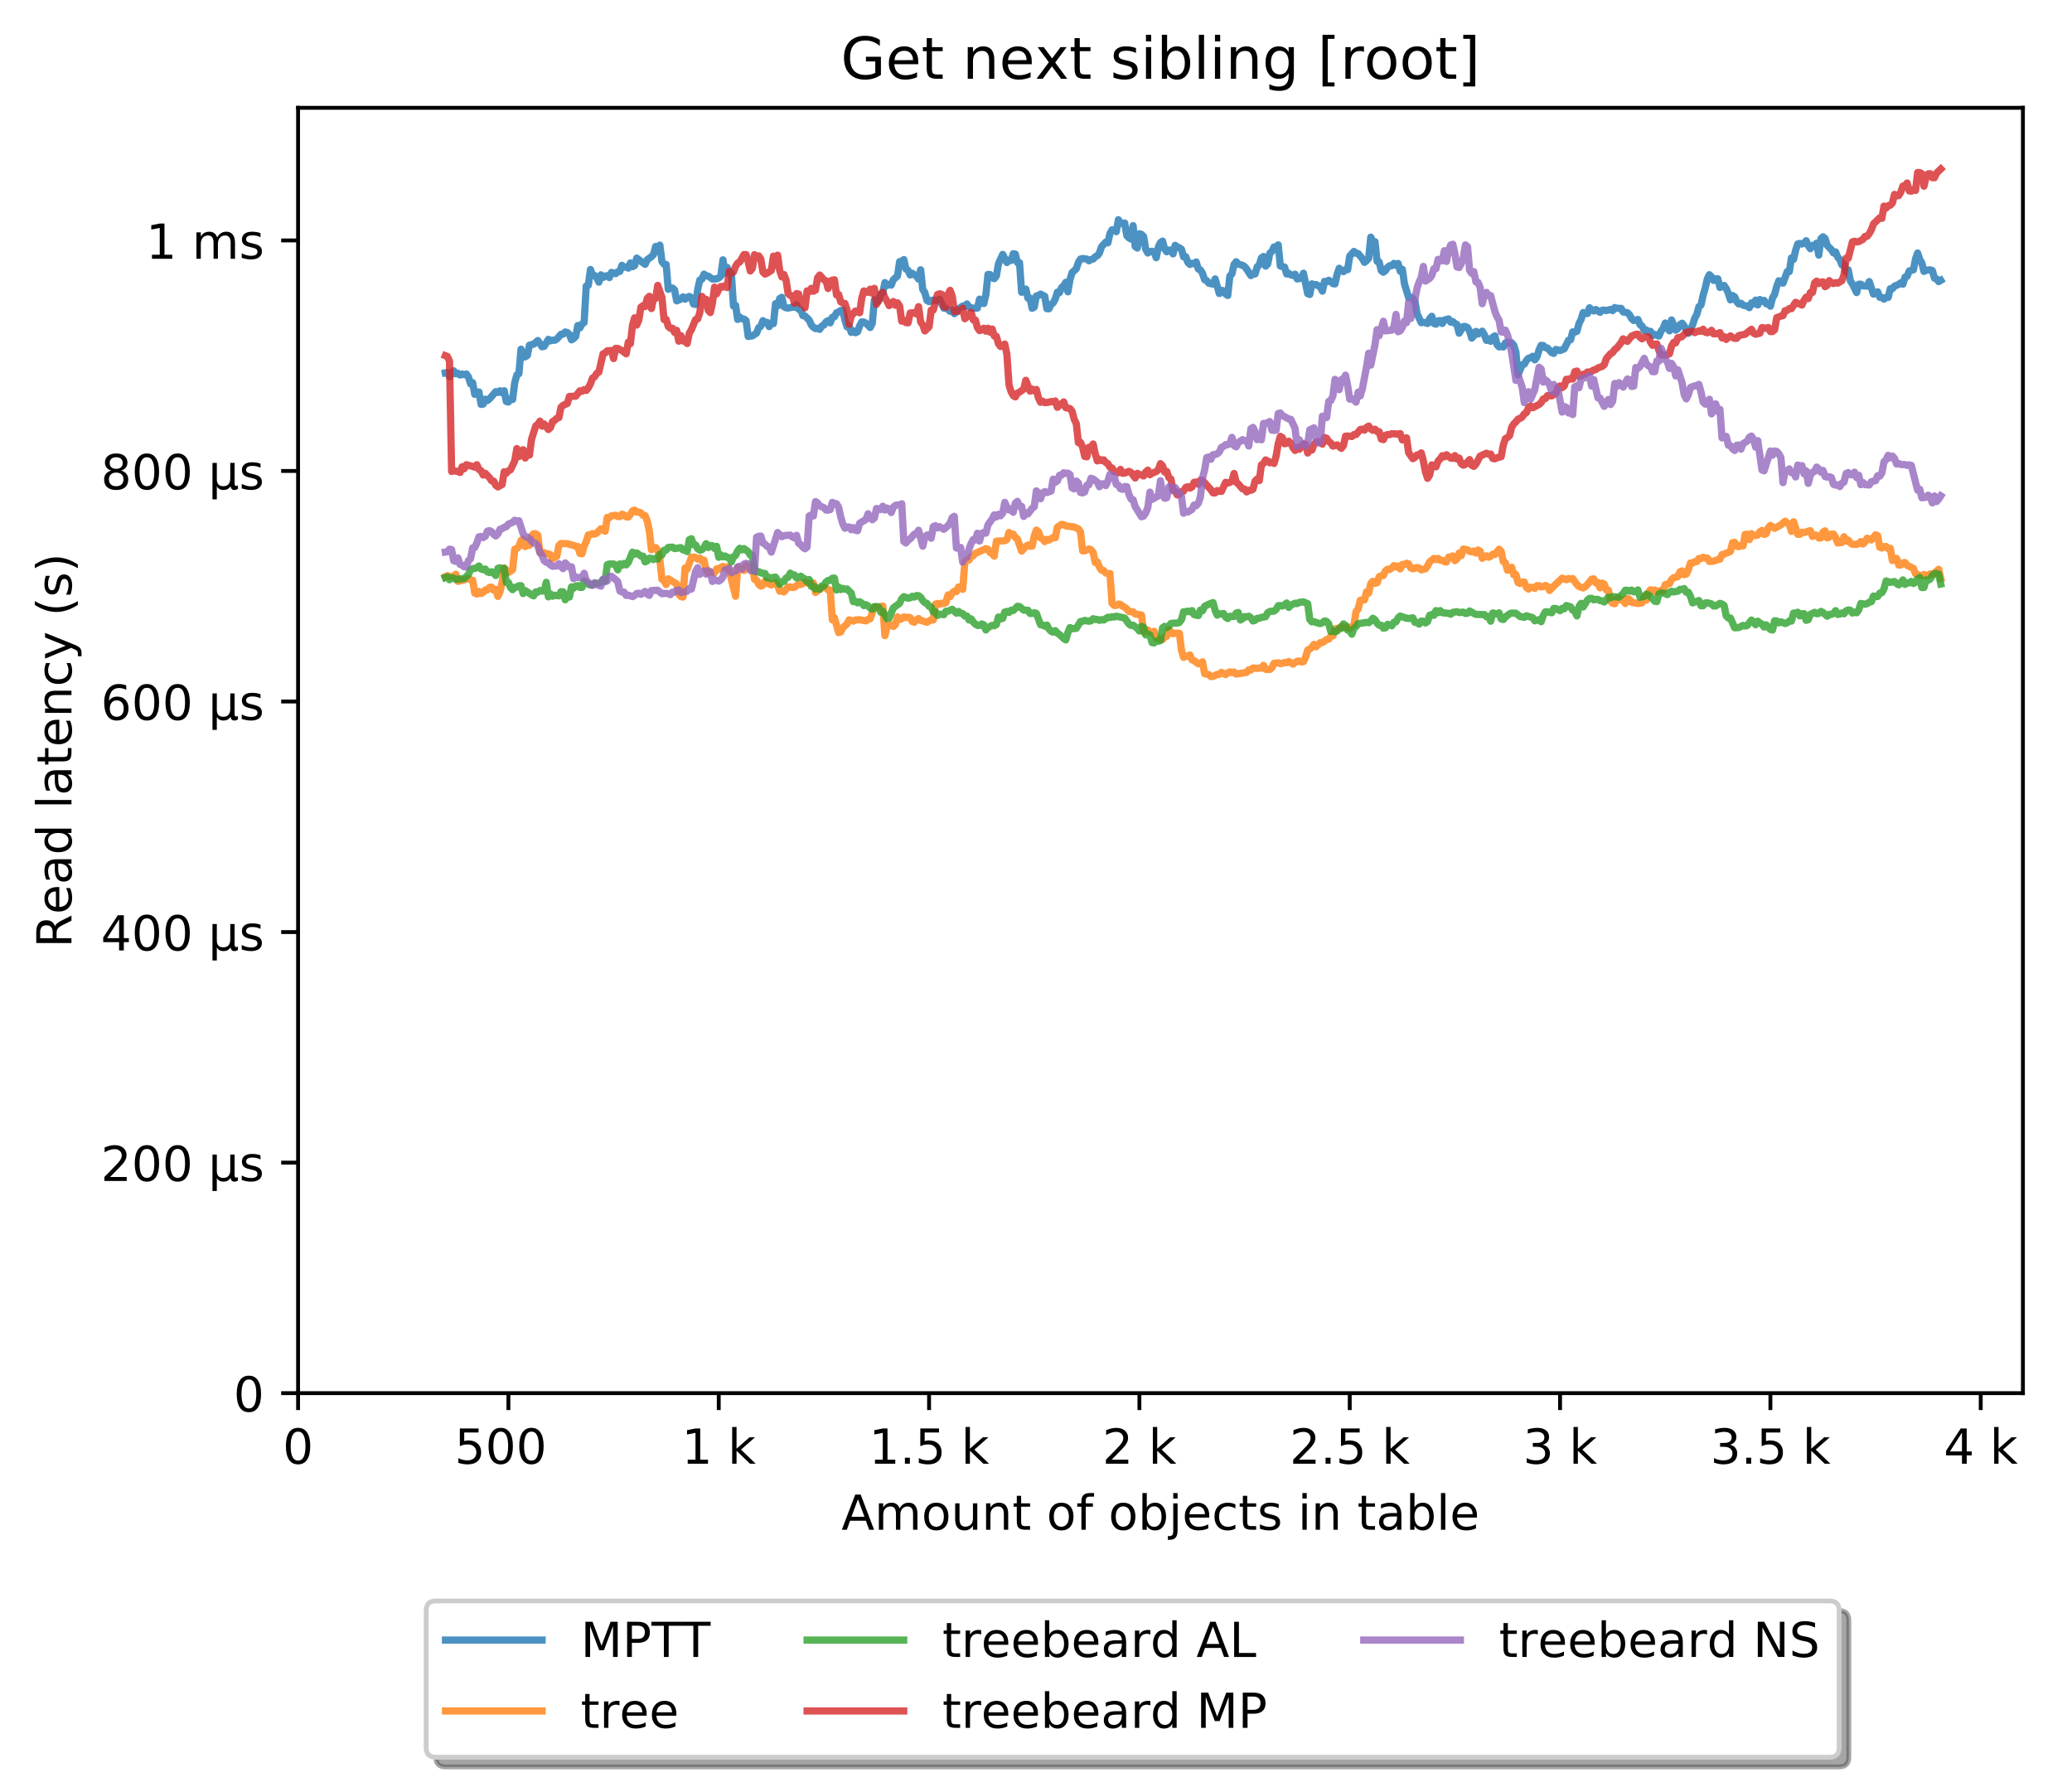 <?xml version="1.0" encoding="utf-8" standalone="no"?>
<!DOCTYPE svg PUBLIC "-//W3C//DTD SVG 1.1//EN"
  "http://www.w3.org/Graphics/SVG/1.1/DTD/svg11.dtd">
<!-- Created with matplotlib (http://matplotlib.org/) -->
<svg height="371pt" version="1.1" viewBox="0 0 429 371" width="429pt" xmlns="http://www.w3.org/2000/svg" xmlns:xlink="http://www.w3.org/1999/xlink">
 <defs>
  <style type="text/css">
*{stroke-linecap:butt;stroke-linejoin:round;}
  </style>
 </defs>
 <g id="figure_1">
  <g id="patch_1">
   <path d="M 0 371.002 
L 429.536 371.002 
L 429.536 0 
L 0 0 
z
" style="fill:#ffffff;"/>
  </g>
  <g id="axes_1">
   <g id="patch_2">
    <path d="M 61.716 288.43 
L 418.836 288.43 
L 418.836 22.318 
L 61.716 22.318 
z
" style="fill:#ffffff;"/>
   </g>
   <g id="matplotlib.axis_1">
    <g id="xtick_1">
     <g id="line2d_1">
      <defs>
       <path d="M 0 0 
L 0 3.5 
" id="m60c835cc84" style="stroke:#000000;stroke-width:0.8;"/>
      </defs>
      <g>
       <use style="stroke:#000000;stroke-width:0.8;" x="61.716" xlink:href="#m60c835cc84" y="288.43"/>
      </g>
     </g>
     <g id="text_1">
      <!-- 0 -->
      <defs>
       <path d="M 31.781 66.406 
Q 24.172 66.406 20.328 58.906 
Q 16.5 51.422 16.5 36.375 
Q 16.5 21.391 20.328 13.891 
Q 24.172 6.391 31.781 6.391 
Q 39.453 6.391 43.281 13.891 
Q 47.125 21.391 47.125 36.375 
Q 47.125 51.422 43.281 58.906 
Q 39.453 66.406 31.781 66.406 
z
M 31.781 74.219 
Q 44.047 74.219 50.516 64.516 
Q 56.984 54.828 56.984 36.375 
Q 56.984 17.969 50.516 8.266 
Q 44.047 -1.422 31.781 -1.422 
Q 19.531 -1.422 13.062 8.266 
Q 6.594 17.969 6.594 36.375 
Q 6.594 54.828 13.062 64.516 
Q 19.531 74.219 31.781 74.219 
z
" id="DejaVuSans-30"/>
      </defs>
      <g transform="translate(58.534 303.029)scale(0.1 -0.1)">
       <use xlink:href="#DejaVuSans-30"/>
      </g>
     </g>
    </g>
    <g id="xtick_2">
     <g id="line2d_2">
      <g>
       <use style="stroke:#000000;stroke-width:0.8;" x="105.264" xlink:href="#m60c835cc84" y="288.43"/>
      </g>
     </g>
     <g id="text_2">
      <!-- 500  -->
      <defs>
       <path d="M 10.797 72.906 
L 49.516 72.906 
L 49.516 64.594 
L 19.828 64.594 
L 19.828 46.734 
Q 21.969 47.469 24.109 47.828 
Q 26.266 48.188 28.422 48.188 
Q 40.625 48.188 47.75 41.5 
Q 54.891 34.812 54.891 23.391 
Q 54.891 11.625 47.562 5.094 
Q 40.234 -1.422 26.906 -1.422 
Q 22.312 -1.422 17.547 -0.641 
Q 12.797 0.141 7.719 1.703 
L 7.719 11.625 
Q 12.109 9.234 16.797 8.062 
Q 21.484 6.891 26.703 6.891 
Q 35.156 6.891 40.078 11.328 
Q 45.016 15.766 45.016 23.391 
Q 45.016 31 40.078 35.438 
Q 35.156 39.891 26.703 39.891 
Q 22.75 39.891 18.812 39.016 
Q 14.891 38.141 10.797 36.281 
z
" id="DejaVuSans-35"/>
       <path id="DejaVuSans-20"/>
      </defs>
      <g transform="translate(94.131 303.029)scale(0.1 -0.1)">
       <use xlink:href="#DejaVuSans-35"/>
       <use x="63.623" xlink:href="#DejaVuSans-30"/>
       <use x="127.246" xlink:href="#DejaVuSans-30"/>
       <use x="190.869" xlink:href="#DejaVuSans-20"/>
      </g>
     </g>
    </g>
    <g id="xtick_3">
     <g id="line2d_3">
      <g>
       <use style="stroke:#000000;stroke-width:0.8;" x="148.813" xlink:href="#m60c835cc84" y="288.43"/>
      </g>
     </g>
     <g id="text_3">
      <!-- 1 k -->
      <defs>
       <path d="M 12.406 8.297 
L 28.516 8.297 
L 28.516 63.922 
L 10.984 60.406 
L 10.984 69.391 
L 28.422 72.906 
L 38.281 72.906 
L 38.281 8.297 
L 54.391 8.297 
L 54.391 0 
L 12.406 0 
z
" id="DejaVuSans-31"/>
       <path d="M 9.078 75.984 
L 18.109 75.984 
L 18.109 31.109 
L 44.922 54.688 
L 56.391 54.688 
L 27.391 29.109 
L 57.625 0 
L 45.906 0 
L 18.109 26.703 
L 18.109 0 
L 9.078 0 
z
" id="DejaVuSans-6b"/>
      </defs>
      <g transform="translate(141.147 303.029)scale(0.1 -0.1)">
       <use xlink:href="#DejaVuSans-31"/>
       <use x="63.623" xlink:href="#DejaVuSans-20"/>
       <use x="95.41" xlink:href="#DejaVuSans-6b"/>
      </g>
     </g>
    </g>
    <g id="xtick_4">
     <g id="line2d_4">
      <g>
       <use style="stroke:#000000;stroke-width:0.8;" x="192.361" xlink:href="#m60c835cc84" y="288.43"/>
      </g>
     </g>
     <g id="text_4">
      <!-- 1.5 k -->
      <defs>
       <path d="M 10.688 12.406 
L 21 12.406 
L 21 0 
L 10.688 0 
z
" id="DejaVuSans-2e"/>
      </defs>
      <g transform="translate(179.925 303.029)scale(0.1 -0.1)">
       <use xlink:href="#DejaVuSans-31"/>
       <use x="63.623" xlink:href="#DejaVuSans-2e"/>
       <use x="95.41" xlink:href="#DejaVuSans-35"/>
       <use x="159.033" xlink:href="#DejaVuSans-20"/>
       <use x="190.82" xlink:href="#DejaVuSans-6b"/>
      </g>
     </g>
    </g>
    <g id="xtick_5">
     <g id="line2d_5">
      <g>
       <use style="stroke:#000000;stroke-width:0.8;" x="235.91" xlink:href="#m60c835cc84" y="288.43"/>
      </g>
     </g>
     <g id="text_5">
      <!-- 2 k -->
      <defs>
       <path d="M 19.188 8.297 
L 53.609 8.297 
L 53.609 0 
L 7.328 0 
L 7.328 8.297 
Q 12.938 14.109 22.625 23.891 
Q 32.328 33.688 34.812 36.531 
Q 39.547 41.844 41.422 45.531 
Q 43.312 49.219 43.312 52.781 
Q 43.312 58.594 39.234 62.25 
Q 35.156 65.922 28.609 65.922 
Q 23.969 65.922 18.812 64.312 
Q 13.672 62.703 7.812 59.422 
L 7.812 69.391 
Q 13.766 71.781 18.938 73 
Q 24.125 74.219 28.422 74.219 
Q 39.75 74.219 46.484 68.547 
Q 53.219 62.891 53.219 53.422 
Q 53.219 48.922 51.531 44.891 
Q 49.859 40.875 45.406 35.406 
Q 44.188 33.984 37.641 27.219 
Q 31.109 20.453 19.188 8.297 
z
" id="DejaVuSans-32"/>
      </defs>
      <g transform="translate(228.244 303.029)scale(0.1 -0.1)">
       <use xlink:href="#DejaVuSans-32"/>
       <use x="63.623" xlink:href="#DejaVuSans-20"/>
       <use x="95.41" xlink:href="#DejaVuSans-6b"/>
      </g>
     </g>
    </g>
    <g id="xtick_6">
     <g id="line2d_6">
      <g>
       <use style="stroke:#000000;stroke-width:0.8;" x="279.458" xlink:href="#m60c835cc84" y="288.43"/>
      </g>
     </g>
     <g id="text_6">
      <!-- 2.5 k -->
      <g transform="translate(267.023 303.029)scale(0.1 -0.1)">
       <use xlink:href="#DejaVuSans-32"/>
       <use x="63.623" xlink:href="#DejaVuSans-2e"/>
       <use x="95.41" xlink:href="#DejaVuSans-35"/>
       <use x="159.033" xlink:href="#DejaVuSans-20"/>
       <use x="190.82" xlink:href="#DejaVuSans-6b"/>
      </g>
     </g>
    </g>
    <g id="xtick_7">
     <g id="line2d_7">
      <g>
       <use style="stroke:#000000;stroke-width:0.8;" x="323.007" xlink:href="#m60c835cc84" y="288.43"/>
      </g>
     </g>
     <g id="text_7">
      <!-- 3 k -->
      <defs>
       <path d="M 40.578 39.312 
Q 47.656 37.797 51.625 33 
Q 55.609 28.219 55.609 21.188 
Q 55.609 10.406 48.188 4.484 
Q 40.766 -1.422 27.094 -1.422 
Q 22.516 -1.422 17.656 -0.516 
Q 12.797 0.391 7.625 2.203 
L 7.625 11.719 
Q 11.719 9.328 16.594 8.109 
Q 21.484 6.891 26.812 6.891 
Q 36.078 6.891 40.938 10.547 
Q 45.797 14.203 45.797 21.188 
Q 45.797 27.641 41.281 31.266 
Q 36.766 34.906 28.719 34.906 
L 20.219 34.906 
L 20.219 43.016 
L 29.109 43.016 
Q 36.375 43.016 40.234 45.922 
Q 44.094 48.828 44.094 54.297 
Q 44.094 59.906 40.109 62.906 
Q 36.141 65.922 28.719 65.922 
Q 24.656 65.922 20.016 65.031 
Q 15.375 64.156 9.812 62.312 
L 9.812 71.094 
Q 15.438 72.656 20.344 73.438 
Q 25.25 74.219 29.594 74.219 
Q 40.828 74.219 47.359 69.109 
Q 53.906 64.016 53.906 55.328 
Q 53.906 49.266 50.438 45.094 
Q 46.969 40.922 40.578 39.312 
z
" id="DejaVuSans-33"/>
      </defs>
      <g transform="translate(315.341 303.029)scale(0.1 -0.1)">
       <use xlink:href="#DejaVuSans-33"/>
       <use x="63.623" xlink:href="#DejaVuSans-20"/>
       <use x="95.41" xlink:href="#DejaVuSans-6b"/>
      </g>
     </g>
    </g>
    <g id="xtick_8">
     <g id="line2d_8">
      <g>
       <use style="stroke:#000000;stroke-width:0.8;" x="366.556" xlink:href="#m60c835cc84" y="288.43"/>
      </g>
     </g>
     <g id="text_8">
      <!-- 3.5 k -->
      <g transform="translate(354.12 303.029)scale(0.1 -0.1)">
       <use xlink:href="#DejaVuSans-33"/>
       <use x="63.623" xlink:href="#DejaVuSans-2e"/>
       <use x="95.41" xlink:href="#DejaVuSans-35"/>
       <use x="159.033" xlink:href="#DejaVuSans-20"/>
       <use x="190.82" xlink:href="#DejaVuSans-6b"/>
      </g>
     </g>
    </g>
    <g id="xtick_9">
     <g id="line2d_9">
      <g>
       <use style="stroke:#000000;stroke-width:0.8;" x="410.104" xlink:href="#m60c835cc84" y="288.43"/>
      </g>
     </g>
     <g id="text_9">
      <!-- 4 k -->
      <defs>
       <path d="M 37.797 64.312 
L 12.891 25.391 
L 37.797 25.391 
z
M 35.203 72.906 
L 47.609 72.906 
L 47.609 25.391 
L 58.016 25.391 
L 58.016 17.188 
L 47.609 17.188 
L 47.609 0 
L 37.797 0 
L 37.797 17.188 
L 4.891 17.188 
L 4.891 26.703 
z
" id="DejaVuSans-34"/>
      </defs>
      <g transform="translate(402.439 303.029)scale(0.1 -0.1)">
       <use xlink:href="#DejaVuSans-34"/>
       <use x="63.623" xlink:href="#DejaVuSans-20"/>
       <use x="95.41" xlink:href="#DejaVuSans-6b"/>
      </g>
     </g>
    </g>
    <g id="text_10">
     <!-- Amount of objects in table -->
     <defs>
      <path d="M 34.188 63.188 
L 20.797 26.906 
L 47.609 26.906 
z
M 28.609 72.906 
L 39.797 72.906 
L 67.578 0 
L 57.328 0 
L 50.688 18.703 
L 17.828 18.703 
L 11.188 0 
L 0.781 0 
z
" id="DejaVuSans-41"/>
      <path d="M 52 44.188 
Q 55.375 50.25 60.062 53.125 
Q 64.75 56 71.094 56 
Q 79.641 56 84.281 50.016 
Q 88.922 44.047 88.922 33.016 
L 88.922 0 
L 79.891 0 
L 79.891 32.719 
Q 79.891 40.578 77.094 44.375 
Q 74.312 48.188 68.609 48.188 
Q 61.625 48.188 57.562 43.547 
Q 53.516 38.922 53.516 30.906 
L 53.516 0 
L 44.484 0 
L 44.484 32.719 
Q 44.484 40.625 41.703 44.406 
Q 38.922 48.188 33.109 48.188 
Q 26.219 48.188 22.156 43.531 
Q 18.109 38.875 18.109 30.906 
L 18.109 0 
L 9.078 0 
L 9.078 54.688 
L 18.109 54.688 
L 18.109 46.188 
Q 21.188 51.219 25.484 53.609 
Q 29.781 56 35.688 56 
Q 41.656 56 45.828 52.969 
Q 50 49.953 52 44.188 
z
" id="DejaVuSans-6d"/>
      <path d="M 30.609 48.391 
Q 23.391 48.391 19.188 42.75 
Q 14.984 37.109 14.984 27.297 
Q 14.984 17.484 19.156 11.844 
Q 23.344 6.203 30.609 6.203 
Q 37.797 6.203 41.984 11.859 
Q 46.188 17.531 46.188 27.297 
Q 46.188 37.016 41.984 42.703 
Q 37.797 48.391 30.609 48.391 
z
M 30.609 56 
Q 42.328 56 49.016 48.375 
Q 55.719 40.766 55.719 27.297 
Q 55.719 13.875 49.016 6.219 
Q 42.328 -1.422 30.609 -1.422 
Q 18.844 -1.422 12.172 6.219 
Q 5.516 13.875 5.516 27.297 
Q 5.516 40.766 12.172 48.375 
Q 18.844 56 30.609 56 
z
" id="DejaVuSans-6f"/>
      <path d="M 8.5 21.578 
L 8.5 54.688 
L 17.484 54.688 
L 17.484 21.922 
Q 17.484 14.156 20.5 10.266 
Q 23.531 6.391 29.594 6.391 
Q 36.859 6.391 41.078 11.031 
Q 45.312 15.672 45.312 23.688 
L 45.312 54.688 
L 54.297 54.688 
L 54.297 0 
L 45.312 0 
L 45.312 8.406 
Q 42.047 3.422 37.719 1 
Q 33.406 -1.422 27.688 -1.422 
Q 18.266 -1.422 13.375 4.438 
Q 8.5 10.297 8.5 21.578 
z
M 31.109 56 
z
" id="DejaVuSans-75"/>
      <path d="M 54.891 33.016 
L 54.891 0 
L 45.906 0 
L 45.906 32.719 
Q 45.906 40.484 42.875 44.328 
Q 39.844 48.188 33.797 48.188 
Q 26.516 48.188 22.312 43.547 
Q 18.109 38.922 18.109 30.906 
L 18.109 0 
L 9.078 0 
L 9.078 54.688 
L 18.109 54.688 
L 18.109 46.188 
Q 21.344 51.125 25.703 53.562 
Q 30.078 56 35.797 56 
Q 45.219 56 50.047 50.172 
Q 54.891 44.344 54.891 33.016 
z
" id="DejaVuSans-6e"/>
      <path d="M 18.312 70.219 
L 18.312 54.688 
L 36.812 54.688 
L 36.812 47.703 
L 18.312 47.703 
L 18.312 18.016 
Q 18.312 11.328 20.141 9.422 
Q 21.969 7.516 27.594 7.516 
L 36.812 7.516 
L 36.812 0 
L 27.594 0 
Q 17.188 0 13.234 3.875 
Q 9.281 7.766 9.281 18.016 
L 9.281 47.703 
L 2.688 47.703 
L 2.688 54.688 
L 9.281 54.688 
L 9.281 70.219 
z
" id="DejaVuSans-74"/>
      <path d="M 37.109 75.984 
L 37.109 68.5 
L 28.516 68.5 
Q 23.688 68.5 21.797 66.547 
Q 19.922 64.594 19.922 59.516 
L 19.922 54.688 
L 34.719 54.688 
L 34.719 47.703 
L 19.922 47.703 
L 19.922 0 
L 10.891 0 
L 10.891 47.703 
L 2.297 47.703 
L 2.297 54.688 
L 10.891 54.688 
L 10.891 58.5 
Q 10.891 67.625 15.141 71.797 
Q 19.391 75.984 28.609 75.984 
z
" id="DejaVuSans-66"/>
      <path d="M 48.688 27.297 
Q 48.688 37.203 44.609 42.844 
Q 40.531 48.484 33.406 48.484 
Q 26.266 48.484 22.188 42.844 
Q 18.109 37.203 18.109 27.297 
Q 18.109 17.391 22.188 11.75 
Q 26.266 6.109 33.406 6.109 
Q 40.531 6.109 44.609 11.75 
Q 48.688 17.391 48.688 27.297 
z
M 18.109 46.391 
Q 20.953 51.266 25.266 53.625 
Q 29.594 56 35.594 56 
Q 45.562 56 51.781 48.094 
Q 58.016 40.188 58.016 27.297 
Q 58.016 14.406 51.781 6.484 
Q 45.562 -1.422 35.594 -1.422 
Q 29.594 -1.422 25.266 0.953 
Q 20.953 3.328 18.109 8.203 
L 18.109 0 
L 9.078 0 
L 9.078 75.984 
L 18.109 75.984 
z
" id="DejaVuSans-62"/>
      <path d="M 9.422 54.688 
L 18.406 54.688 
L 18.406 -0.984 
Q 18.406 -11.422 14.422 -16.109 
Q 10.453 -20.797 1.609 -20.797 
L -1.812 -20.797 
L -1.812 -13.188 
L 0.594 -13.188 
Q 5.719 -13.188 7.562 -10.812 
Q 9.422 -8.453 9.422 -0.984 
z
M 9.422 75.984 
L 18.406 75.984 
L 18.406 64.594 
L 9.422 64.594 
z
" id="DejaVuSans-6a"/>
      <path d="M 56.203 29.594 
L 56.203 25.203 
L 14.891 25.203 
Q 15.484 15.922 20.484 11.062 
Q 25.484 6.203 34.422 6.203 
Q 39.594 6.203 44.453 7.469 
Q 49.312 8.734 54.109 11.281 
L 54.109 2.781 
Q 49.266 0.734 44.188 -0.344 
Q 39.109 -1.422 33.891 -1.422 
Q 20.797 -1.422 13.156 6.188 
Q 5.516 13.812 5.516 26.812 
Q 5.516 40.234 12.766 48.109 
Q 20.016 56 32.328 56 
Q 43.359 56 49.781 48.891 
Q 56.203 41.797 56.203 29.594 
z
M 47.219 32.234 
Q 47.125 39.594 43.094 43.984 
Q 39.062 48.391 32.422 48.391 
Q 24.906 48.391 20.391 44.141 
Q 15.875 39.891 15.188 32.172 
z
" id="DejaVuSans-65"/>
      <path d="M 48.781 52.594 
L 48.781 44.188 
Q 44.969 46.297 41.141 47.344 
Q 37.312 48.391 33.406 48.391 
Q 24.656 48.391 19.812 42.844 
Q 14.984 37.312 14.984 27.297 
Q 14.984 17.281 19.812 11.734 
Q 24.656 6.203 33.406 6.203 
Q 37.312 6.203 41.141 7.25 
Q 44.969 8.297 48.781 10.406 
L 48.781 2.094 
Q 45.016 0.344 40.984 -0.531 
Q 36.969 -1.422 32.422 -1.422 
Q 20.062 -1.422 12.781 6.344 
Q 5.516 14.109 5.516 27.297 
Q 5.516 40.672 12.859 48.328 
Q 20.219 56 33.016 56 
Q 37.156 56 41.109 55.141 
Q 45.062 54.297 48.781 52.594 
z
" id="DejaVuSans-63"/>
      <path d="M 44.281 53.078 
L 44.281 44.578 
Q 40.484 46.531 36.375 47.5 
Q 32.281 48.484 27.875 48.484 
Q 21.188 48.484 17.844 46.438 
Q 14.5 44.391 14.5 40.281 
Q 14.5 37.156 16.891 35.375 
Q 19.281 33.594 26.516 31.984 
L 29.594 31.297 
Q 39.156 29.25 43.188 25.516 
Q 47.219 21.781 47.219 15.094 
Q 47.219 7.469 41.188 3.016 
Q 35.156 -1.422 24.609 -1.422 
Q 20.219 -1.422 15.453 -0.562 
Q 10.688 0.297 5.422 2 
L 5.422 11.281 
Q 10.406 8.688 15.234 7.391 
Q 20.062 6.109 24.812 6.109 
Q 31.156 6.109 34.562 8.281 
Q 37.984 10.453 37.984 14.406 
Q 37.984 18.062 35.516 20.016 
Q 33.062 21.969 24.703 23.781 
L 21.578 24.516 
Q 13.234 26.266 9.516 29.906 
Q 5.812 33.547 5.812 39.891 
Q 5.812 47.609 11.281 51.797 
Q 16.75 56 26.812 56 
Q 31.781 56 36.172 55.266 
Q 40.578 54.547 44.281 53.078 
z
" id="DejaVuSans-73"/>
      <path d="M 9.422 54.688 
L 18.406 54.688 
L 18.406 0 
L 9.422 0 
z
M 9.422 75.984 
L 18.406 75.984 
L 18.406 64.594 
L 9.422 64.594 
z
" id="DejaVuSans-69"/>
      <path d="M 34.281 27.484 
Q 23.391 27.484 19.188 25 
Q 14.984 22.516 14.984 16.5 
Q 14.984 11.719 18.141 8.906 
Q 21.297 6.109 26.703 6.109 
Q 34.188 6.109 38.703 11.406 
Q 43.219 16.703 43.219 25.484 
L 43.219 27.484 
z
M 52.203 31.203 
L 52.203 0 
L 43.219 0 
L 43.219 8.297 
Q 40.141 3.328 35.547 0.953 
Q 30.953 -1.422 24.312 -1.422 
Q 15.922 -1.422 10.953 3.297 
Q 6 8.016 6 15.922 
Q 6 25.141 12.172 29.828 
Q 18.359 34.516 30.609 34.516 
L 43.219 34.516 
L 43.219 35.406 
Q 43.219 41.609 39.141 45 
Q 35.062 48.391 27.688 48.391 
Q 23 48.391 18.547 47.266 
Q 14.109 46.141 10.016 43.891 
L 10.016 52.203 
Q 14.938 54.109 19.578 55.047 
Q 24.219 56 28.609 56 
Q 40.484 56 46.344 49.844 
Q 52.203 43.703 52.203 31.203 
z
" id="DejaVuSans-61"/>
      <path d="M 9.422 75.984 
L 18.406 75.984 
L 18.406 0 
L 9.422 0 
z
" id="DejaVuSans-6c"/>
     </defs>
     <g transform="translate(174.217 316.707)scale(0.1 -0.1)">
      <use xlink:href="#DejaVuSans-41"/>
      <use x="68.408" xlink:href="#DejaVuSans-6d"/>
      <use x="165.82" xlink:href="#DejaVuSans-6f"/>
      <use x="227.002" xlink:href="#DejaVuSans-75"/>
      <use x="290.381" xlink:href="#DejaVuSans-6e"/>
      <use x="353.76" xlink:href="#DejaVuSans-74"/>
      <use x="392.969" xlink:href="#DejaVuSans-20"/>
      <use x="424.756" xlink:href="#DejaVuSans-6f"/>
      <use x="485.938" xlink:href="#DejaVuSans-66"/>
      <use x="521.143" xlink:href="#DejaVuSans-20"/>
      <use x="552.93" xlink:href="#DejaVuSans-6f"/>
      <use x="614.111" xlink:href="#DejaVuSans-62"/>
      <use x="677.588" xlink:href="#DejaVuSans-6a"/>
      <use x="705.371" xlink:href="#DejaVuSans-65"/>
      <use x="766.895" xlink:href="#DejaVuSans-63"/>
      <use x="821.875" xlink:href="#DejaVuSans-74"/>
      <use x="861.084" xlink:href="#DejaVuSans-73"/>
      <use x="913.184" xlink:href="#DejaVuSans-20"/>
      <use x="944.971" xlink:href="#DejaVuSans-69"/>
      <use x="972.754" xlink:href="#DejaVuSans-6e"/>
      <use x="1036.133" xlink:href="#DejaVuSans-20"/>
      <use x="1067.92" xlink:href="#DejaVuSans-74"/>
      <use x="1107.129" xlink:href="#DejaVuSans-61"/>
      <use x="1168.408" xlink:href="#DejaVuSans-62"/>
      <use x="1231.885" xlink:href="#DejaVuSans-6c"/>
      <use x="1259.668" xlink:href="#DejaVuSans-65"/>
     </g>
    </g>
   </g>
   <g id="matplotlib.axis_2">
    <g id="ytick_1">
     <g id="line2d_10">
      <defs>
       <path d="M 0 0 
L -3.5 0 
" id="m531b57a193" style="stroke:#000000;stroke-width:0.8;"/>
      </defs>
      <g>
       <use style="stroke:#000000;stroke-width:0.8;" x="61.716" xlink:href="#m531b57a193" y="288.43"/>
      </g>
     </g>
     <g id="text_11">
      <!-- 0 -->
      <g transform="translate(48.353 292.229)scale(0.1 -0.1)">
       <use xlink:href="#DejaVuSans-30"/>
      </g>
     </g>
    </g>
    <g id="ytick_2">
     <g id="line2d_11">
      <g>
       <use style="stroke:#000000;stroke-width:0.8;" x="61.716" xlink:href="#m531b57a193" y="240.698"/>
      </g>
     </g>
     <g id="text_12">
      <!-- 200 µs -->
      <defs>
       <path d="M 8.5 -20.797 
L 8.5 54.688 
L 17.484 54.688 
L 17.484 20.703 
Q 17.484 13.625 20.844 10 
Q 24.219 6.391 30.812 6.391 
Q 38.031 6.391 41.672 10.484 
Q 45.312 14.594 45.312 22.797 
L 45.312 54.688 
L 54.297 54.688 
L 54.297 12.594 
Q 54.297 9.672 55.141 8.281 
Q 56 6.891 57.812 6.891 
Q 58.25 6.891 59.031 7.156 
Q 59.812 7.422 61.188 8.016 
L 61.188 0.781 
Q 59.188 -0.344 57.391 -0.875 
Q 55.609 -1.422 53.906 -1.422 
Q 50.531 -1.422 48.531 0.484 
Q 46.531 2.391 45.797 6.297 
Q 43.359 2.438 39.812 0.5 
Q 36.281 -1.422 31.5 -1.422 
Q 26.516 -1.422 23.016 0.484 
Q 19.531 2.391 17.484 6.203 
L 17.484 -20.797 
z
" id="DejaVuSans-b5"/>
      </defs>
      <g transform="translate(20.878 244.498)scale(0.1 -0.1)">
       <use xlink:href="#DejaVuSans-32"/>
       <use x="63.623" xlink:href="#DejaVuSans-30"/>
       <use x="127.246" xlink:href="#DejaVuSans-30"/>
       <use x="190.869" xlink:href="#DejaVuSans-20"/>
       <use x="222.656" xlink:href="#DejaVuSans-b5"/>
       <use x="286.279" xlink:href="#DejaVuSans-73"/>
      </g>
     </g>
    </g>
    <g id="ytick_3">
     <g id="line2d_12">
      <g>
       <use style="stroke:#000000;stroke-width:0.8;" x="61.716" xlink:href="#m531b57a193" y="192.967"/>
      </g>
     </g>
     <g id="text_13">
      <!-- 400 µs -->
      <g transform="translate(20.878 196.766)scale(0.1 -0.1)">
       <use xlink:href="#DejaVuSans-34"/>
       <use x="63.623" xlink:href="#DejaVuSans-30"/>
       <use x="127.246" xlink:href="#DejaVuSans-30"/>
       <use x="190.869" xlink:href="#DejaVuSans-20"/>
       <use x="222.656" xlink:href="#DejaVuSans-b5"/>
       <use x="286.279" xlink:href="#DejaVuSans-73"/>
      </g>
     </g>
    </g>
    <g id="ytick_4">
     <g id="line2d_13">
      <g>
       <use style="stroke:#000000;stroke-width:0.8;" x="61.716" xlink:href="#m531b57a193" y="145.235"/>
      </g>
     </g>
     <g id="text_14">
      <!-- 600 µs -->
      <defs>
       <path d="M 33.016 40.375 
Q 26.375 40.375 22.484 35.828 
Q 18.609 31.297 18.609 23.391 
Q 18.609 15.531 22.484 10.953 
Q 26.375 6.391 33.016 6.391 
Q 39.656 6.391 43.531 10.953 
Q 47.406 15.531 47.406 23.391 
Q 47.406 31.297 43.531 35.828 
Q 39.656 40.375 33.016 40.375 
z
M 52.594 71.297 
L 52.594 62.312 
Q 48.875 64.062 45.094 64.984 
Q 41.312 65.922 37.594 65.922 
Q 27.828 65.922 22.672 59.328 
Q 17.531 52.734 16.797 39.406 
Q 19.672 43.656 24.016 45.922 
Q 28.375 48.188 33.594 48.188 
Q 44.578 48.188 50.953 41.516 
Q 57.328 34.859 57.328 23.391 
Q 57.328 12.156 50.688 5.359 
Q 44.047 -1.422 33.016 -1.422 
Q 20.359 -1.422 13.672 8.266 
Q 6.984 17.969 6.984 36.375 
Q 6.984 53.656 15.188 63.938 
Q 23.391 74.219 37.203 74.219 
Q 40.922 74.219 44.703 73.484 
Q 48.484 72.75 52.594 71.297 
z
" id="DejaVuSans-36"/>
      </defs>
      <g transform="translate(20.878 149.034)scale(0.1 -0.1)">
       <use xlink:href="#DejaVuSans-36"/>
       <use x="63.623" xlink:href="#DejaVuSans-30"/>
       <use x="127.246" xlink:href="#DejaVuSans-30"/>
       <use x="190.869" xlink:href="#DejaVuSans-20"/>
       <use x="222.656" xlink:href="#DejaVuSans-b5"/>
       <use x="286.279" xlink:href="#DejaVuSans-73"/>
      </g>
     </g>
    </g>
    <g id="ytick_5">
     <g id="line2d_14">
      <g>
       <use style="stroke:#000000;stroke-width:0.8;" x="61.716" xlink:href="#m531b57a193" y="97.503"/>
      </g>
     </g>
     <g id="text_15">
      <!-- 800 µs -->
      <defs>
       <path d="M 31.781 34.625 
Q 24.75 34.625 20.719 30.859 
Q 16.703 27.094 16.703 20.516 
Q 16.703 13.922 20.719 10.156 
Q 24.75 6.391 31.781 6.391 
Q 38.812 6.391 42.859 10.172 
Q 46.922 13.969 46.922 20.516 
Q 46.922 27.094 42.891 30.859 
Q 38.875 34.625 31.781 34.625 
z
M 21.922 38.812 
Q 15.578 40.375 12.031 44.719 
Q 8.5 49.078 8.5 55.328 
Q 8.5 64.062 14.719 69.141 
Q 20.953 74.219 31.781 74.219 
Q 42.672 74.219 48.875 69.141 
Q 55.078 64.062 55.078 55.328 
Q 55.078 49.078 51.531 44.719 
Q 48 40.375 41.703 38.812 
Q 48.828 37.156 52.797 32.312 
Q 56.781 27.484 56.781 20.516 
Q 56.781 9.906 50.312 4.234 
Q 43.844 -1.422 31.781 -1.422 
Q 19.734 -1.422 13.25 4.234 
Q 6.781 9.906 6.781 20.516 
Q 6.781 27.484 10.781 32.312 
Q 14.797 37.156 21.922 38.812 
z
M 18.312 54.391 
Q 18.312 48.734 21.844 45.562 
Q 25.391 42.391 31.781 42.391 
Q 38.141 42.391 41.719 45.562 
Q 45.312 48.734 45.312 54.391 
Q 45.312 60.062 41.719 63.234 
Q 38.141 66.406 31.781 66.406 
Q 25.391 66.406 21.844 63.234 
Q 18.312 60.062 18.312 54.391 
z
" id="DejaVuSans-38"/>
      </defs>
      <g transform="translate(20.878 101.302)scale(0.1 -0.1)">
       <use xlink:href="#DejaVuSans-38"/>
       <use x="63.623" xlink:href="#DejaVuSans-30"/>
       <use x="127.246" xlink:href="#DejaVuSans-30"/>
       <use x="190.869" xlink:href="#DejaVuSans-20"/>
       <use x="222.656" xlink:href="#DejaVuSans-b5"/>
       <use x="286.279" xlink:href="#DejaVuSans-73"/>
      </g>
     </g>
    </g>
    <g id="ytick_6">
     <g id="line2d_15">
      <g>
       <use style="stroke:#000000;stroke-width:0.8;" x="61.716" xlink:href="#m531b57a193" y="49.771"/>
      </g>
     </g>
     <g id="text_16">
      <!-- 1 ms -->
      <g transform="translate(30.225 53.57)scale(0.1 -0.1)">
       <use xlink:href="#DejaVuSans-31"/>
       <use x="63.623" xlink:href="#DejaVuSans-20"/>
       <use x="95.41" xlink:href="#DejaVuSans-6d"/>
       <use x="192.822" xlink:href="#DejaVuSans-73"/>
      </g>
     </g>
    </g>
    <g id="text_17">
     <!-- Read latency (s) -->
     <defs>
      <path d="M 44.391 34.188 
Q 47.562 33.109 50.562 29.594 
Q 53.562 26.078 56.594 19.922 
L 66.609 0 
L 56 0 
L 46.688 18.703 
Q 43.062 26.031 39.672 28.422 
Q 36.281 30.812 30.422 30.812 
L 19.672 30.812 
L 19.672 0 
L 9.812 0 
L 9.812 72.906 
L 32.078 72.906 
Q 44.578 72.906 50.734 67.672 
Q 56.891 62.453 56.891 51.906 
Q 56.891 45.016 53.688 40.469 
Q 50.484 35.938 44.391 34.188 
z
M 19.672 64.797 
L 19.672 38.922 
L 32.078 38.922 
Q 39.203 38.922 42.844 42.219 
Q 46.484 45.516 46.484 51.906 
Q 46.484 58.297 42.844 61.547 
Q 39.203 64.797 32.078 64.797 
z
" id="DejaVuSans-52"/>
      <path d="M 45.406 46.391 
L 45.406 75.984 
L 54.391 75.984 
L 54.391 0 
L 45.406 0 
L 45.406 8.203 
Q 42.578 3.328 38.25 0.953 
Q 33.938 -1.422 27.875 -1.422 
Q 17.969 -1.422 11.734 6.484 
Q 5.516 14.406 5.516 27.297 
Q 5.516 40.188 11.734 48.094 
Q 17.969 56 27.875 56 
Q 33.938 56 38.25 53.625 
Q 42.578 51.266 45.406 46.391 
z
M 14.797 27.297 
Q 14.797 17.391 18.875 11.75 
Q 22.953 6.109 30.078 6.109 
Q 37.203 6.109 41.297 11.75 
Q 45.406 17.391 45.406 27.297 
Q 45.406 37.203 41.297 42.844 
Q 37.203 48.484 30.078 48.484 
Q 22.953 48.484 18.875 42.844 
Q 14.797 37.203 14.797 27.297 
z
" id="DejaVuSans-64"/>
      <path d="M 32.172 -5.078 
Q 28.375 -14.844 24.75 -17.812 
Q 21.141 -20.797 15.094 -20.797 
L 7.906 -20.797 
L 7.906 -13.281 
L 13.188 -13.281 
Q 16.891 -13.281 18.938 -11.516 
Q 21 -9.766 23.484 -3.219 
L 25.094 0.875 
L 2.984 54.688 
L 12.5 54.688 
L 29.594 11.922 
L 46.688 54.688 
L 56.203 54.688 
z
" id="DejaVuSans-79"/>
      <path d="M 31 75.875 
Q 24.469 64.656 21.281 53.656 
Q 18.109 42.672 18.109 31.391 
Q 18.109 20.125 21.312 9.062 
Q 24.516 -2 31 -13.188 
L 23.188 -13.188 
Q 15.875 -1.703 12.234 9.375 
Q 8.594 20.453 8.594 31.391 
Q 8.594 42.281 12.203 53.312 
Q 15.828 64.359 23.188 75.875 
z
" id="DejaVuSans-28"/>
      <path d="M 8.016 75.875 
L 15.828 75.875 
Q 23.141 64.359 26.781 53.312 
Q 30.422 42.281 30.422 31.391 
Q 30.422 20.453 26.781 9.375 
Q 23.141 -1.703 15.828 -13.188 
L 8.016 -13.188 
Q 14.5 -2 17.703 9.062 
Q 20.906 20.125 20.906 31.391 
Q 20.906 42.672 17.703 53.656 
Q 14.5 64.656 8.016 75.875 
z
" id="DejaVuSans-29"/>
     </defs>
     <g transform="translate(14.798 196.212)rotate(-90)scale(0.1 -0.1)">
      <use xlink:href="#DejaVuSans-52"/>
      <use x="69.42" xlink:href="#DejaVuSans-65"/>
      <use x="130.943" xlink:href="#DejaVuSans-61"/>
      <use x="192.223" xlink:href="#DejaVuSans-64"/>
      <use x="255.699" xlink:href="#DejaVuSans-20"/>
      <use x="287.486" xlink:href="#DejaVuSans-6c"/>
      <use x="315.27" xlink:href="#DejaVuSans-61"/>
      <use x="376.549" xlink:href="#DejaVuSans-74"/>
      <use x="415.758" xlink:href="#DejaVuSans-65"/>
      <use x="477.281" xlink:href="#DejaVuSans-6e"/>
      <use x="540.66" xlink:href="#DejaVuSans-63"/>
      <use x="595.641" xlink:href="#DejaVuSans-79"/>
      <use x="654.82" xlink:href="#DejaVuSans-20"/>
      <use x="686.607" xlink:href="#DejaVuSans-28"/>
      <use x="725.621" xlink:href="#DejaVuSans-73"/>
      <use x="777.721" xlink:href="#DejaVuSans-29"/>
     </g>
    </g>
   </g>
   <g id="line2d_16">
    <path clip-path="url(#pdd0c9829e6)" d="M 92.2 77.197 
L 92.635 77.115 
L 93.071 77.994 
L 93.506 77.475 
L 93.942 76.775 
L 94.377 77.371 
L 94.813 77.283 
L 95.248 77.644 
L 95.684 77.438 
L 96.119 77.585 
L 96.554 77.432 
L 96.99 78.029 
L 97.425 79.469 
L 97.861 79.216 
L 98.296 81.642 
L 98.732 81.215 
L 99.167 81.15 
L 99.603 83.722 
L 100.038 83.663 
L 100.474 82.645 
L 100.909 82.928 
L 101.345 82.58 
L 102.651 81.076 
L 103.087 81.246 
L 103.522 80.907 
L 103.958 81.321 
L 104.393 80.89 
L 104.829 83.12 
L 105.264 83.219 
L 105.7 82.59 
L 106.135 82.709 
L 106.571 79.221 
L 107.006 77.636 
L 107.442 77.358 
L 107.877 72.289 
L 108.313 73.966 
L 108.748 73.866 
L 109.184 73.591 
L 109.619 71.465 
L 110.49 71.253 
L 111.361 70.502 
L 112.232 71.797 
L 112.667 71.709 
L 113.538 70.255 
L 113.974 70.56 
L 114.409 70.42 
L 114.845 70.451 
L 115.28 70.215 
L 116.151 69.202 
L 116.587 69.176 
L 117.022 68.736 
L 117.458 68.833 
L 117.893 69.24 
L 118.329 70.351 
L 118.764 70.09 
L 119.2 69.647 
L 119.635 67.389 
L 120.071 67.876 
L 120.506 67.076 
L 120.942 66.774 
L 121.377 59.215 
L 121.813 59.064 
L 122.248 55.789 
L 122.684 56.96 
L 123.119 57.03 
L 123.555 57.479 
L 123.99 58.414 
L 124.426 56.902 
L 124.861 57.442 
L 125.297 57.167 
L 125.732 57.081 
L 126.168 57.471 
L 126.603 56.397 
L 127.474 56.653 
L 127.909 56.273 
L 128.345 56.171 
L 128.78 54.931 
L 129.216 55.29 
L 129.651 55.276 
L 130.087 55.51 
L 130.522 54.434 
L 130.958 55.209 
L 131.393 54.994 
L 131.829 53.438 
L 133.571 54.723 
L 134.006 53.771 
L 134.877 53.149 
L 135.313 52.677 
L 135.748 51.024 
L 136.184 51.754 
L 136.619 50.743 
L 137.055 54.161 
L 137.49 54.727 
L 137.926 54.749 
L 138.361 59.892 
L 138.797 59.63 
L 139.232 59.631 
L 139.668 60.023 
L 140.103 62.289 
L 140.974 61.929 
L 141.409 61.462 
L 141.845 61.939 
L 142.28 61.563 
L 142.716 61.372 
L 143.151 61.63 
L 143.587 62.95 
L 144.022 63.036 
L 144.458 59.935 
L 144.893 57.975 
L 145.329 57.802 
L 145.764 56.752 
L 146.2 57.103 
L 146.635 57.159 
L 147.506 57.774 
L 148.377 57.735 
L 148.813 57.534 
L 149.248 57.155 
L 149.684 53.788 
L 150.119 56.556 
L 150.555 55.366 
L 150.99 56.655 
L 151.426 56.555 
L 151.861 63.362 
L 152.297 63.208 
L 152.732 66.131 
L 153.168 65.636 
L 153.603 65.991 
L 154.039 66.055 
L 154.474 66.373 
L 154.91 69.661 
L 155.781 69.532 
L 156.651 68.947 
L 157.087 67.846 
L 157.522 67.539 
L 157.958 66.387 
L 158.393 66.761 
L 158.829 66.742 
L 159.264 67.624 
L 159.7 66.939 
L 160.135 67.003 
L 160.571 62.865 
L 161.006 63.34 
L 161.442 61.807 
L 161.877 61.552 
L 162.313 63.495 
L 162.748 63.731 
L 163.184 63.777 
L 164.055 63.603 
L 164.49 63.596 
L 164.926 63.091 
L 165.361 64.014 
L 165.797 64.186 
L 166.232 65.34 
L 166.668 65.412 
L 167.539 66.275 
L 167.974 67.274 
L 168.41 67.75 
L 168.845 68.033 
L 169.281 67.986 
L 169.716 68.187 
L 170.152 67.494 
L 170.587 67.296 
L 171.023 66.644 
L 171.458 66.376 
L 171.893 66.847 
L 172.329 65.695 
L 172.764 65.591 
L 173.2 64.753 
L 173.635 64.608 
L 174.071 64.283 
L 174.506 64.218 
L 174.942 66.294 
L 175.377 67.673 
L 175.813 67.474 
L 176.248 68.822 
L 176.684 68.51 
L 177.119 68.889 
L 177.555 68.673 
L 177.99 67.473 
L 178.426 66.642 
L 178.861 66.681 
L 179.297 66.914 
L 180.168 67.806 
L 180.603 66.943 
L 181.039 62.059 
L 181.474 62.559 
L 181.91 62.265 
L 182.345 60.936 
L 182.781 60.566 
L 183.216 58.507 
L 183.652 59.097 
L 184.087 58.873 
L 184.523 59.036 
L 184.958 57.909 
L 185.829 57.117 
L 186.265 54.156 
L 186.7 54.093 
L 187.135 53.743 
L 187.571 55.691 
L 188.006 55.971 
L 188.442 56.925 
L 188.877 56.57 
L 189.748 57.175 
L 190.184 57.791 
L 190.619 55.852 
L 191.055 59.926 
L 191.49 60.582 
L 191.926 62.203 
L 192.361 62.454 
L 192.797 62.204 
L 193.232 62.123 
L 193.668 62.254 
L 194.103 62.241 
L 194.539 61.947 
L 195.41 63.792 
L 195.845 63.84 
L 196.281 64.048 
L 196.716 64.466 
L 197.152 64.244 
L 197.587 64.936 
L 198.023 64.597 
L 198.458 63.936 
L 199.329 63.347 
L 199.765 63.452 
L 200.2 62.932 
L 200.636 63.571 
L 201.507 63.816 
L 202.377 63.776 
L 202.813 61.928 
L 203.248 62.167 
L 203.684 62.838 
L 204.119 61.017 
L 204.555 56.816 
L 204.99 56.845 
L 205.426 57.516 
L 205.861 57.685 
L 206.297 57.112 
L 206.732 54.6 
L 207.603 52.667 
L 208.474 54.348 
L 208.91 53.888 
L 209.345 53.93 
L 209.781 52.536 
L 210.216 52.599 
L 210.652 54.351 
L 211.087 54.383 
L 211.523 60.509 
L 211.958 60.327 
L 212.394 59.853 
L 212.829 61.723 
L 213.265 61.712 
L 213.7 63.832 
L 214.136 63.58 
L 214.571 61.271 
L 215.007 61.186 
L 215.442 60.888 
L 216.313 61.346 
L 216.749 63.906 
L 217.184 63.927 
L 217.619 63.037 
L 218.055 62.706 
L 218.49 61.897 
L 218.926 60.479 
L 219.361 60.602 
L 219.797 59.535 
L 220.232 59.179 
L 220.668 58.45 
L 221.103 60.419 
L 221.539 57.858 
L 221.974 56.444 
L 222.845 55.635 
L 223.281 54.29 
L 223.716 53.629 
L 224.152 53.524 
L 225.023 53.629 
L 225.458 53.989 
L 225.894 53.729 
L 226.329 53.628 
L 226.765 53.16 
L 227.2 52.944 
L 227.636 52.367 
L 228.071 51.066 
L 228.942 50.125 
L 229.378 50.275 
L 229.813 48.344 
L 230.249 47.576 
L 230.684 47.619 
L 231.12 47.963 
L 231.555 45.492 
L 231.991 46.148 
L 232.426 46.322 
L 232.861 46.169 
L 233.297 48.763 
L 233.732 49.236 
L 234.168 49.495 
L 234.603 46.712 
L 235.039 51.037 
L 235.474 51.352 
L 235.91 48.396 
L 236.345 48.526 
L 236.781 48.989 
L 237.216 51.604 
L 237.652 52.377 
L 238.087 52.094 
L 238.523 52.014 
L 238.958 52.204 
L 239.394 53.353 
L 239.829 51.145 
L 240.265 50.23 
L 240.7 49.92 
L 241.136 51.525 
L 241.571 52.121 
L 242.007 51.764 
L 242.442 51.783 
L 242.878 52.556 
L 243.313 50.788 
L 243.749 51.12 
L 244.184 51.295 
L 244.62 51.604 
L 245.055 53.176 
L 245.491 53.132 
L 245.926 54.294 
L 246.362 54.746 
L 246.797 54.514 
L 247.233 54.611 
L 247.668 54.242 
L 248.103 55.682 
L 248.539 55.877 
L 248.974 56.598 
L 249.41 57.91 
L 249.845 58.103 
L 250.281 58.636 
L 251.152 58.819 
L 251.587 57.745 
L 252.458 60.771 
L 252.894 60.114 
L 253.329 60.199 
L 253.765 60.86 
L 254.2 61.17 
L 254.636 57.158 
L 255.071 56.684 
L 255.507 54.757 
L 255.942 54.188 
L 256.378 54.663 
L 257.249 54.932 
L 257.684 55.169 
L 258.12 55.717 
L 258.991 57.06 
L 259.426 56.701 
L 259.862 56.716 
L 260.297 55.237 
L 260.733 54.83 
L 261.168 53.405 
L 261.604 53.102 
L 262.039 55.09 
L 262.475 54.66 
L 262.91 52.428 
L 263.345 52.055 
L 263.781 51.129 
L 264.216 51.088 
L 264.652 50.695 
L 265.087 55.071 
L 265.958 55.291 
L 266.394 56.725 
L 266.829 56.588 
L 267.265 56.92 
L 267.7 57.02 
L 268.136 56.764 
L 268.571 57.741 
L 269.442 57.609 
L 269.878 56.56 
L 270.749 60.791 
L 271.184 60.957 
L 271.62 58.765 
L 272.055 58.94 
L 272.491 58.912 
L 273.362 59.393 
L 273.797 60.265 
L 274.233 58.259 
L 274.668 58.348 
L 275.104 58.023 
L 275.539 58.298 
L 275.975 58.729 
L 276.41 58.779 
L 276.846 56.796 
L 277.281 55.541 
L 277.717 56.01 
L 278.152 56.241 
L 278.587 55.818 
L 279.023 55.831 
L 279.458 53.02 
L 280.329 52.051 
L 280.765 52.419 
L 281.2 52.494 
L 282.071 53.548 
L 282.507 54.31 
L 282.942 53.967 
L 283.378 53.476 
L 283.813 49.096 
L 284.249 50.138 
L 284.684 50.035 
L 285.12 54.107 
L 285.555 54.245 
L 285.991 56.031 
L 286.426 56.357 
L 286.862 56.007 
L 287.297 55.344 
L 287.733 55.019 
L 288.168 54.998 
L 288.604 54.53 
L 289.039 54.952 
L 289.475 54.546 
L 289.91 56.158 
L 290.346 55.756 
L 290.781 58.732 
L 291.652 61.641 
L 292.088 61.526 
L 292.523 61.801 
L 292.959 62.377 
L 293.394 64.911 
L 294.265 66.814 
L 294.7 66.71 
L 295.571 66.966 
L 296.007 65.948 
L 296.442 65.48 
L 296.878 66.962 
L 297.313 67.111 
L 297.749 66.433 
L 298.184 66.368 
L 298.62 66.972 
L 299.055 66.259 
L 299.926 66.021 
L 300.362 66.696 
L 300.797 66.58 
L 301.233 66.968 
L 301.668 67.199 
L 302.104 68.979 
L 302.975 67.611 
L 303.41 67.594 
L 303.846 67.812 
L 304.281 68.576 
L 304.717 70.003 
L 305.152 69.522 
L 305.588 68.614 
L 306.023 69.161 
L 306.894 68.562 
L 307.33 69.292 
L 307.765 70.465 
L 308.2 70.153 
L 308.636 70.664 
L 309.071 69.83 
L 309.507 69.535 
L 309.942 71.333 
L 310.378 71.815 
L 310.813 71.717 
L 311.249 71.841 
L 311.684 70.999 
L 312.12 70.837 
L 312.555 71.084 
L 312.991 70.969 
L 313.426 71.482 
L 313.862 72.904 
L 314.297 77.615 
L 315.168 75.508 
L 315.604 75.401 
L 316.039 74.611 
L 316.475 74.161 
L 316.91 74.065 
L 317.346 73.761 
L 317.781 74.501 
L 318.217 73.9 
L 318.652 72.46 
L 319.088 71.503 
L 319.523 71.529 
L 319.959 71.981 
L 320.394 72.043 
L 321.265 73.002 
L 321.701 73.162 
L 322.136 72.352 
L 323.007 72.576 
L 323.878 72.201 
L 324.749 70.453 
L 325.184 70.341 
L 325.62 68.707 
L 326.055 68.762 
L 326.491 68.593 
L 326.926 66.985 
L 327.362 66.132 
L 327.797 64.7 
L 328.233 64.89 
L 328.668 64.905 
L 329.104 63.72 
L 329.539 64.15 
L 329.975 64.381 
L 330.41 64.075 
L 331.281 64.658 
L 331.717 64.246 
L 332.152 64.183 
L 332.588 64.298 
L 333.459 64.066 
L 333.894 64.309 
L 334.33 63.675 
L 334.765 63.828 
L 335.636 63.84 
L 336.072 64.583 
L 336.943 64.739 
L 337.378 65.147 
L 337.814 65.973 
L 338.249 66.355 
L 339.12 66.142 
L 339.555 67.205 
L 339.991 67.521 
L 340.426 68.414 
L 340.862 68.31 
L 341.297 68.731 
L 341.733 68.597 
L 342.168 69.47 
L 342.604 69.231 
L 343.475 69.581 
L 343.91 68.562 
L 344.346 67.997 
L 344.781 66.877 
L 345.652 68.499 
L 346.088 66.236 
L 346.959 68.349 
L 347.394 68.052 
L 347.83 67.215 
L 348.265 66.916 
L 348.701 67.48 
L 349.136 68.371 
L 349.572 68.998 
L 350.007 68.261 
L 350.443 67.288 
L 350.878 65.895 
L 351.314 65.106 
L 351.749 63.492 
L 352.185 63.16 
L 352.62 61.134 
L 353.056 59.653 
L 353.491 57.737 
L 353.926 56.876 
L 354.362 57.3 
L 354.797 58.057 
L 355.233 57.746 
L 355.668 57.717 
L 356.104 59.507 
L 356.539 59.372 
L 356.975 59.099 
L 357.41 59.744 
L 357.846 60.734 
L 358.281 62.092 
L 358.717 61.182 
L 359.152 61.447 
L 359.588 62.462 
L 360.023 62.936 
L 360.459 62.781 
L 360.894 63.174 
L 361.765 63.388 
L 362.201 63.701 
L 362.636 62.713 
L 363.072 62.934 
L 363.507 62.137 
L 363.943 63.128 
L 364.378 62.012 
L 364.814 62.38 
L 365.249 62.187 
L 365.685 62.883 
L 366.12 62.898 
L 366.556 63.388 
L 366.991 61.691 
L 367.427 60.942 
L 367.862 59.318 
L 368.298 58.132 
L 368.733 58.197 
L 369.168 58.615 
L 370.039 56.225 
L 370.475 56.237 
L 370.91 53.393 
L 371.346 53.704 
L 371.781 51.799 
L 372.217 50.502 
L 372.652 50.398 
L 373.088 50.512 
L 373.523 50.332 
L 373.959 49.836 
L 374.394 50.859 
L 374.83 51.49 
L 375.265 50.792 
L 375.701 50.857 
L 376.136 50.345 
L 376.572 52.814 
L 377.007 49.423 
L 377.443 49.029 
L 377.878 49.367 
L 378.314 50.813 
L 379.185 51.678 
L 379.62 52.377 
L 380.056 52.16 
L 380.491 53.237 
L 380.927 53.714 
L 381.362 54.846 
L 381.798 54.701 
L 382.233 56.292 
L 382.669 55.871 
L 383.104 58.138 
L 383.54 58.808 
L 384.41 60.571 
L 384.846 58.849 
L 385.281 58.832 
L 385.717 59.175 
L 386.588 59.238 
L 387.023 58.297 
L 387.894 60.89 
L 388.33 60.74 
L 388.765 60.42 
L 389.201 61.551 
L 389.636 61.585 
L 390.072 61.933 
L 390.507 61.559 
L 390.943 61.573 
L 391.378 59.768 
L 391.814 59.77 
L 392.249 59.249 
L 393.12 58.872 
L 393.556 58.549 
L 393.991 58.837 
L 394.427 57.379 
L 394.862 57.21 
L 395.298 56.102 
L 396.169 55.846 
L 396.604 53.59 
L 397.04 52.377 
L 397.475 53.694 
L 397.911 54.454 
L 398.346 56.195 
L 398.782 55.953 
L 399.652 55.868 
L 400.088 56.023 
L 400.523 57.591 
L 400.959 57.741 
L 401.394 58.302 
L 401.83 58.04 
L 401.83 58.04 
" style="fill:none;opacity:0.8;stroke:#1f77b4;stroke-linecap:square;stroke-width:1.5;"/>
   </g>
   <g id="line2d_17">
    <path clip-path="url(#pdd0c9829e6)" d="M 92.2 119.384 
L 92.635 119.18 
L 93.071 119.381 
L 93.942 119.309 
L 94.377 118.881 
L 94.813 120.362 
L 96.99 119.789 
L 97.425 120.04 
L 97.861 120.119 
L 98.296 122.806 
L 98.732 122.981 
L 99.167 122.432 
L 99.603 122.869 
L 100.038 122.639 
L 100.474 122.131 
L 100.909 122.131 
L 101.345 121.621 
L 101.78 121.547 
L 102.216 122.192 
L 102.651 122.014 
L 103.087 123.475 
L 103.522 122.526 
L 103.958 120.55 
L 104.393 117.58 
L 105.264 118.503 
L 105.7 118.272 
L 106.135 117.914 
L 106.571 113.71 
L 107.006 113.568 
L 107.442 113.113 
L 107.877 111.891 
L 108.313 111.601 
L 108.748 113.155 
L 109.184 112.897 
L 109.619 112.895 
L 110.055 110.953 
L 110.49 110.491 
L 110.926 110.519 
L 111.361 110.839 
L 111.796 114.442 
L 112.667 114.406 
L 113.103 114.632 
L 113.538 114.679 
L 113.974 114.863 
L 114.409 115.717 
L 114.845 115.355 
L 115.28 115.175 
L 115.716 112.943 
L 116.151 112.532 
L 117.458 112.565 
L 118.764 112.922 
L 119.2 113.111 
L 119.635 113.142 
L 120.071 114.587 
L 120.506 114.625 
L 120.942 113.055 
L 121.377 112.107 
L 121.813 110.743 
L 122.248 110.703 
L 122.684 110.462 
L 123.119 110.584 
L 123.555 110.361 
L 124.426 109.458 
L 125.297 109.981 
L 125.732 107.119 
L 126.168 107.194 
L 126.603 106.792 
L 127.474 106.67 
L 127.909 106.94 
L 128.345 106.945 
L 128.78 106.451 
L 129.216 106.609 
L 129.651 106.997 
L 130.087 107.048 
L 130.522 106.518 
L 130.958 105.766 
L 131.393 105.612 
L 131.829 106.014 
L 132.264 106.011 
L 132.7 106.192 
L 133.135 106.701 
L 133.571 106.749 
L 134.006 107.862 
L 134.442 109.956 
L 134.877 113.81 
L 135.313 113.427 
L 135.748 113.356 
L 136.184 113.906 
L 136.619 115.793 
L 137.055 119.94 
L 137.49 120.209 
L 137.926 121.018 
L 138.361 119.825 
L 140.103 120.892 
L 140.539 123.038 
L 140.974 123.518 
L 141.409 123.611 
L 141.845 117.591 
L 142.28 117.846 
L 143.151 115.376 
L 143.587 115.302 
L 144.022 115.413 
L 144.458 115.767 
L 144.893 115.536 
L 145.329 116.164 
L 145.764 115.977 
L 146.2 118.12 
L 146.635 118.607 
L 147.071 118.399 
L 147.942 118.604 
L 148.377 117.769 
L 148.813 117.904 
L 149.248 117.456 
L 149.684 117.271 
L 150.119 117.587 
L 150.555 117.354 
L 150.99 118.17 
L 152.297 123.445 
L 152.732 117.469 
L 154.039 118.103 
L 154.474 117.021 
L 154.91 117.523 
L 155.345 117.673 
L 155.781 117.385 
L 156.216 119.944 
L 156.651 120.106 
L 157.087 120.968 
L 157.522 121.338 
L 157.958 121.141 
L 158.393 120.301 
L 158.829 120.418 
L 159.264 120.939 
L 159.7 121.099 
L 160.571 120.588 
L 161.006 121.25 
L 161.442 122.403 
L 161.877 122.309 
L 162.313 122.547 
L 163.184 121.514 
L 163.619 121.501 
L 164.055 121.648 
L 164.49 121.563 
L 165.361 120.935 
L 165.797 121.009 
L 166.668 120.569 
L 167.974 120.861 
L 168.41 120.706 
L 168.845 122.664 
L 170.152 121.717 
L 170.587 121.608 
L 171.023 121.719 
L 171.458 122.152 
L 171.893 122.157 
L 172.329 128.327 
L 172.764 127.885 
L 173.635 130.969 
L 174.071 130.821 
L 174.506 129.949 
L 175.377 129.162 
L 175.813 128.318 
L 176.684 128.591 
L 177.119 128.343 
L 177.99 128.302 
L 179.297 128.541 
L 179.732 128.235 
L 180.168 128.101 
L 181.039 125.644 
L 181.474 125.736 
L 182.781 125.479 
L 183.216 131.595 
L 183.652 129.827 
L 184.523 129.331 
L 184.958 129.695 
L 185.394 129.319 
L 185.829 127.697 
L 186.265 128.254 
L 186.7 128.107 
L 187.135 127.733 
L 187.571 127.851 
L 188.006 127.778 
L 188.442 127.87 
L 188.877 128.682 
L 189.313 128.824 
L 189.748 128.33 
L 190.184 128.057 
L 190.619 128.428 
L 191.926 128.831 
L 192.797 128.313 
L 193.232 128.355 
L 193.668 125.085 
L 194.103 124.941 
L 194.539 125.099 
L 194.974 124.881 
L 195.41 124.951 
L 195.845 124.78 
L 196.281 123.172 
L 196.716 123.517 
L 197.152 122.759 
L 197.587 122.404 
L 198.023 122.479 
L 198.458 121.527 
L 198.894 121.586 
L 199.329 122.013 
L 199.765 116.374 
L 200.2 115.98 
L 200.636 115.95 
L 201.071 115.258 
L 201.507 115.06 
L 201.942 114.573 
L 204.119 113.591 
L 204.555 113.74 
L 204.99 114.393 
L 205.426 114.629 
L 205.861 115.133 
L 206.297 112.042 
L 208.039 111.943 
L 208.474 111.703 
L 208.91 110.241 
L 209.345 110.745 
L 209.781 110.588 
L 210.216 111.274 
L 210.652 111.587 
L 211.523 114.098 
L 212.394 113.126 
L 212.829 112.833 
L 213.265 113.095 
L 213.7 113.058 
L 214.136 111.009 
L 214.571 109.754 
L 215.007 110.101 
L 215.442 111.346 
L 215.878 111.57 
L 216.313 112.123 
L 216.749 111.674 
L 217.184 111.808 
L 218.055 111.268 
L 218.49 111.335 
L 218.926 109.149 
L 219.797 108.563 
L 220.232 108.63 
L 220.668 108.862 
L 222.41 109.105 
L 223.281 109.502 
L 223.716 110.122 
L 224.152 114.039 
L 224.587 114.04 
L 225.458 113.646 
L 225.894 113.824 
L 226.329 114.375 
L 226.765 116.471 
L 227.2 116.339 
L 227.636 117.413 
L 228.071 118.055 
L 228.507 118.119 
L 228.942 118.62 
L 229.378 118.761 
L 229.813 118.737 
L 230.249 124.919 
L 230.684 125.34 
L 231.12 125.337 
L 231.555 125.062 
L 231.991 125.129 
L 232.426 125.514 
L 232.861 125.726 
L 233.297 126.074 
L 233.732 126.596 
L 234.603 126.673 
L 235.039 127.113 
L 236.345 127.333 
L 236.781 130.882 
L 237.216 130.417 
L 237.652 130.434 
L 238.087 130.916 
L 238.523 130.937 
L 238.958 130.694 
L 239.394 132.143 
L 240.265 132.364 
L 240.7 132.398 
L 241.136 131.886 
L 241.571 131.71 
L 242.007 130.343 
L 242.878 131.202 
L 243.313 131.087 
L 244.184 131.116 
L 244.62 134.605 
L 245.055 136.096 
L 245.491 135.847 
L 245.926 135.843 
L 246.362 135.598 
L 246.797 136.601 
L 247.233 136.773 
L 248.103 137.431 
L 248.539 137.316 
L 248.974 137.016 
L 249.41 139.479 
L 250.281 139.663 
L 250.716 140.082 
L 251.152 140.027 
L 252.023 139.617 
L 252.458 139.606 
L 252.894 139.19 
L 253.765 139.66 
L 254.2 139.305 
L 254.636 139.098 
L 255.071 139.27 
L 255.507 139.125 
L 255.942 139.555 
L 258.12 139.2 
L 258.555 138.663 
L 258.991 138.706 
L 259.426 138.291 
L 260.297 138.386 
L 260.733 138.296 
L 261.168 138.328 
L 261.604 137.745 
L 262.039 138.565 
L 262.91 138.604 
L 263.345 138.237 
L 263.781 137.323 
L 264.652 137.228 
L 265.087 137.388 
L 265.523 137.336 
L 265.958 137.147 
L 266.394 137.198 
L 266.829 136.96 
L 267.7 137.484 
L 268.571 136.904 
L 269.007 136.85 
L 269.442 137.042 
L 269.878 136.977 
L 270.313 136.06 
L 270.749 134.589 
L 271.184 134.369 
L 271.62 134.005 
L 272.055 133.406 
L 272.491 133.908 
L 273.362 133.05 
L 273.797 133.028 
L 274.668 132.401 
L 275.104 132.325 
L 275.539 131.674 
L 275.975 131.646 
L 276.41 130.164 
L 276.846 130.229 
L 277.717 129.69 
L 278.152 129.757 
L 278.587 129.961 
L 279.023 129.821 
L 279.458 130.093 
L 280.329 129.397 
L 280.765 126.628 
L 281.2 126.072 
L 281.636 124.28 
L 282.071 124.182 
L 282.507 124.207 
L 282.942 122.513 
L 283.378 122.793 
L 283.813 120.784 
L 284.249 120.348 
L 284.684 120.763 
L 285.12 120.654 
L 285.555 119.404 
L 285.991 119.188 
L 286.426 119.143 
L 286.862 118.181 
L 287.297 117.854 
L 287.733 117.903 
L 288.168 117.578 
L 288.604 117.101 
L 289.039 117.392 
L 289.475 117.192 
L 289.91 117.788 
L 290.346 116.865 
L 290.781 116.886 
L 291.217 116.615 
L 291.652 116.743 
L 292.088 117.583 
L 292.523 117.761 
L 293.394 117.495 
L 293.829 117.6 
L 294.265 117.975 
L 295.136 117.762 
L 295.571 117.176 
L 296.007 116.313 
L 296.878 115.62 
L 297.313 115.86 
L 297.749 115.605 
L 298.184 115.988 
L 298.62 115.999 
L 299.055 116.272 
L 299.491 116.353 
L 299.926 115.342 
L 300.362 115.286 
L 300.797 115.096 
L 301.233 116.066 
L 301.668 115.713 
L 302.104 114.49 
L 302.539 115.039 
L 302.975 113.676 
L 303.846 113.834 
L 304.281 114.146 
L 304.717 114.262 
L 305.152 114.076 
L 305.588 114.504 
L 306.023 113.869 
L 306.459 114.138 
L 306.894 115.584 
L 307.33 115.227 
L 307.765 115.08 
L 308.2 115.371 
L 308.636 115.161 
L 309.071 114.732 
L 309.507 114.806 
L 310.378 113.715 
L 310.813 114.138 
L 311.249 116.266 
L 311.684 116.524 
L 312.12 118.073 
L 312.555 117.899 
L 312.991 117.452 
L 313.426 119.024 
L 313.862 118.944 
L 314.297 120.601 
L 314.733 120.801 
L 315.168 120.523 
L 315.604 120.508 
L 316.039 121.62 
L 316.475 121.949 
L 316.91 121.569 
L 317.346 121.596 
L 317.781 121.81 
L 318.217 121.26 
L 318.652 121.235 
L 319.088 121.515 
L 319.523 121.441 
L 319.959 121.217 
L 320.394 121.413 
L 320.83 122.243 
L 321.701 121.338 
L 323.442 119.701 
L 324.313 120.014 
L 324.749 119.767 
L 325.184 119.893 
L 325.62 119.782 
L 326.491 121.023 
L 326.926 121.418 
L 327.797 121.727 
L 328.233 121.48 
L 329.104 120.515 
L 329.539 119.922 
L 329.975 119.833 
L 330.41 120.686 
L 330.846 120.599 
L 331.281 121.704 
L 331.717 120.727 
L 332.152 120.94 
L 332.588 122.14 
L 333.023 122.182 
L 333.459 124.45 
L 333.894 124.878 
L 334.33 124.992 
L 334.765 123.893 
L 335.201 123.8 
L 335.636 124.233 
L 336.072 124.25 
L 336.507 124.945 
L 336.943 123.926 
L 337.378 124.089 
L 337.814 124.692 
L 339.12 124.94 
L 339.991 124.8 
L 340.426 123.552 
L 340.862 124.246 
L 341.297 122.657 
L 341.733 122.097 
L 342.168 122.342 
L 342.604 122.145 
L 343.039 122.577 
L 343.91 122.22 
L 344.346 122.362 
L 344.781 121.029 
L 345.652 120.84 
L 346.088 119.98 
L 346.523 119.589 
L 347.394 119.393 
L 347.83 118.382 
L 348.265 118.195 
L 348.701 118.979 
L 349.136 118.858 
L 349.572 117.944 
L 350.007 116.556 
L 350.443 116.576 
L 350.878 116.289 
L 351.314 116.274 
L 351.749 115.626 
L 352.185 115.63 
L 352.62 115.375 
L 353.056 115.549 
L 353.491 115.54 
L 353.926 116.237 
L 354.797 116.203 
L 355.233 115.995 
L 356.104 115.761 
L 356.539 114.802 
L 356.975 114.745 
L 357.41 114.5 
L 357.846 114.384 
L 358.281 114.142 
L 358.717 112.354 
L 359.152 112.276 
L 359.588 113.083 
L 360.023 113.18 
L 360.459 112.9 
L 360.894 113.021 
L 361.33 110.632 
L 361.765 110.604 
L 362.201 111.708 
L 362.636 110.486 
L 363.072 110.916 
L 363.943 110.771 
L 364.378 110.081 
L 364.814 109.815 
L 365.249 110.637 
L 365.685 110.491 
L 366.12 109.24 
L 366.556 108.778 
L 367.427 109.378 
L 368.298 108.918 
L 368.733 108.664 
L 369.604 107.904 
L 370.039 108.307 
L 370.475 108.512 
L 370.91 110.021 
L 371.346 108.012 
L 372.217 110.611 
L 372.652 110.614 
L 373.088 110.197 
L 373.523 110.251 
L 374.394 109.974 
L 374.83 109.876 
L 375.265 111.058 
L 375.701 110.749 
L 376.136 110.809 
L 376.572 111.385 
L 377.007 111.372 
L 377.443 110.165 
L 377.878 109.906 
L 378.314 111.365 
L 378.749 111.208 
L 379.185 110.58 
L 379.62 110.579 
L 380.056 111.249 
L 380.491 112.408 
L 381.362 112.31 
L 381.798 111.123 
L 382.233 112.018 
L 382.669 111.815 
L 383.104 112.404 
L 383.54 112.68 
L 384.41 112.721 
L 384.846 112.506 
L 385.281 112.117 
L 385.717 112.626 
L 386.152 112.2 
L 386.588 111.426 
L 387.459 111.795 
L 388.33 110.721 
L 388.765 110.91 
L 389.201 113.299 
L 389.636 113.457 
L 390.072 113.16 
L 390.507 113.141 
L 390.943 113.589 
L 391.378 113.525 
L 391.814 116.055 
L 392.249 115.697 
L 392.685 115.611 
L 393.12 116.978 
L 393.556 116.963 
L 393.991 116.528 
L 394.427 116.46 
L 394.862 117.038 
L 396.169 117.674 
L 396.604 118.794 
L 397.475 119.144 
L 397.911 119.16 
L 398.346 118.949 
L 398.782 119.137 
L 399.217 119.108 
L 399.652 118.806 
L 400.088 118.85 
L 400.523 118.633 
L 401.394 117.859 
L 401.83 119.743 
L 401.83 119.743 
" style="fill:none;opacity:0.8;stroke:#ff7f0e;stroke-linecap:square;stroke-width:1.5;"/>
   </g>
   <g id="line2d_18">
    <path clip-path="url(#pdd0c9829e6)" d="M 92.2 119.592 
L 92.635 119.426 
L 93.071 120.027 
L 93.506 119.641 
L 93.942 119.694 
L 94.377 119.945 
L 96.119 119.758 
L 96.99 118.941 
L 97.425 117.946 
L 97.861 117.73 
L 98.296 117.698 
L 98.732 117.529 
L 99.167 117.176 
L 99.603 117.801 
L 100.038 117.945 
L 100.474 117.808 
L 100.909 118.388 
L 101.345 118.546 
L 101.78 118.368 
L 102.216 118.635 
L 102.651 119.146 
L 103.087 117.656 
L 103.522 117.543 
L 103.958 117.795 
L 104.393 117.67 
L 104.829 120.575 
L 105.264 120.591 
L 105.7 121.651 
L 106.135 122.078 
L 106.571 121.604 
L 107.006 121.543 
L 107.442 121.269 
L 107.877 121.257 
L 108.313 122.89 
L 108.748 122.27 
L 110.055 123.151 
L 110.49 123.357 
L 110.926 122.549 
L 111.361 122.586 
L 111.796 122.261 
L 112.232 122.386 
L 112.667 122.324 
L 113.103 120.562 
L 113.538 123.569 
L 113.974 122.956 
L 114.409 123.436 
L 114.845 123.233 
L 115.716 123.359 
L 116.151 122.506 
L 116.587 122.518 
L 117.022 124.167 
L 117.458 123.43 
L 117.893 123.606 
L 118.329 121.497 
L 118.764 121.768 
L 119.2 121.335 
L 119.635 121.247 
L 120.071 121.61 
L 120.506 121.599 
L 120.942 120.275 
L 121.813 120.961 
L 122.248 121.126 
L 122.684 121.083 
L 123.119 120.783 
L 123.99 120.742 
L 124.426 120.508 
L 124.861 120.027 
L 125.297 120.295 
L 125.732 116.917 
L 126.168 116.762 
L 127.038 116.758 
L 127.474 117.008 
L 127.909 117.974 
L 128.345 116.752 
L 128.78 117.04 
L 129.216 116.65 
L 129.651 116.948 
L 130.087 116.428 
L 130.958 114.316 
L 131.393 114.727 
L 131.829 114.478 
L 132.7 115.129 
L 133.135 115.137 
L 133.571 116.32 
L 134.006 116.105 
L 134.442 115.574 
L 134.877 115.594 
L 135.313 115.841 
L 135.748 115.597 
L 136.184 115.743 
L 136.619 114.733 
L 137.055 114.88 
L 137.49 113.922 
L 137.926 113.881 
L 138.361 113.345 
L 139.232 113.265 
L 139.668 113.573 
L 140.974 113.377 
L 141.409 113.835 
L 141.845 113.917 
L 142.28 114.192 
L 142.716 111.734 
L 143.151 111.529 
L 143.587 112.768 
L 144.022 112.834 
L 144.458 113.611 
L 144.893 113.9 
L 145.329 113.794 
L 145.764 113.353 
L 146.2 112.556 
L 146.635 113.353 
L 147.071 112.93 
L 147.506 112.987 
L 147.942 113.545 
L 148.377 113.112 
L 148.813 115.377 
L 149.248 114.872 
L 149.684 115.298 
L 150.119 115.105 
L 150.555 115.406 
L 150.99 115.451 
L 151.426 116.335 
L 151.861 115.271 
L 152.297 114.989 
L 152.732 114.029 
L 153.168 113.509 
L 153.603 113.845 
L 154.039 113.58 
L 154.91 114.208 
L 155.345 114.928 
L 155.781 114.918 
L 156.216 118.228 
L 156.651 118.371 
L 157.087 118.356 
L 157.522 118.609 
L 158.393 118.734 
L 158.829 119.623 
L 159.264 119.532 
L 159.7 119.836 
L 160.135 119.53 
L 160.571 119.481 
L 161.442 120.956 
L 161.877 120.417 
L 162.313 120.361 
L 162.748 119.678 
L 163.184 119.513 
L 163.619 118.653 
L 164.055 118.965 
L 164.49 119.037 
L 164.926 119.643 
L 165.361 119.541 
L 165.797 119.287 
L 166.232 119.645 
L 166.668 119.853 
L 167.103 120.459 
L 167.539 119.977 
L 167.974 121.408 
L 168.41 121.365 
L 168.845 121.962 
L 169.281 121.665 
L 169.716 121.991 
L 170.152 121.299 
L 170.587 121.318 
L 171.023 120.479 
L 171.458 120.172 
L 171.893 120.175 
L 172.329 119.706 
L 172.764 119.686 
L 173.2 122.152 
L 173.635 121.523 
L 174.071 122.063 
L 174.506 121.818 
L 174.942 121.983 
L 175.377 121.939 
L 176.248 122.797 
L 176.684 124.561 
L 177.119 124.491 
L 177.555 124.81 
L 177.99 124.576 
L 178.426 124.849 
L 178.861 125.385 
L 179.297 125.188 
L 179.732 125.454 
L 180.168 125.883 
L 180.603 126.126 
L 181.039 125.601 
L 181.474 125.559 
L 181.91 125.679 
L 182.345 126.73 
L 182.781 126.564 
L 183.652 128.093 
L 184.087 127.966 
L 184.958 125.853 
L 186.265 124.892 
L 186.7 123.961 
L 187.135 123.524 
L 188.006 123.846 
L 188.442 123.773 
L 188.877 123.453 
L 189.313 123.611 
L 189.748 123.305 
L 190.184 123.333 
L 190.619 123.648 
L 191.055 124.337 
L 191.49 124.777 
L 191.926 124.921 
L 192.361 125.525 
L 192.797 125.68 
L 193.232 126.667 
L 193.668 126.643 
L 194.103 127.415 
L 194.539 127.152 
L 195.41 127.255 
L 195.845 126.547 
L 196.281 126.528 
L 197.152 126.136 
L 198.023 126.945 
L 198.458 126.591 
L 198.894 126.95 
L 199.329 127.042 
L 199.765 127.541 
L 200.2 127.546 
L 200.636 128.353 
L 201.071 128.12 
L 201.507 128.771 
L 201.942 129.221 
L 202.377 129.469 
L 202.813 129.484 
L 203.248 129.174 
L 203.684 129.35 
L 204.119 130.416 
L 204.555 129.918 
L 205.426 129.472 
L 205.861 129.547 
L 206.297 129.294 
L 206.732 127.74 
L 207.168 128.108 
L 207.603 128.029 
L 208.039 126.715 
L 208.474 126.585 
L 208.91 126.797 
L 209.345 126.33 
L 209.781 126.401 
L 210.652 125.527 
L 211.087 125.578 
L 211.958 126.319 
L 212.829 126.332 
L 213.265 127.002 
L 213.7 127.012 
L 214.136 126.858 
L 214.571 127.001 
L 215.442 129.336 
L 215.878 129.41 
L 216.313 129.648 
L 216.749 129.396 
L 217.184 130.231 
L 217.619 130.694 
L 218.055 130.883 
L 218.49 130.567 
L 218.926 131.059 
L 219.361 131.361 
L 220.232 132.194 
L 220.668 132.483 
L 221.103 130.96 
L 221.539 129.923 
L 221.974 130.17 
L 222.845 130.084 
L 223.716 128.666 
L 224.152 128.633 
L 224.587 128.446 
L 225.458 128.615 
L 225.894 128.524 
L 226.329 128.091 
L 226.765 128.247 
L 227.2 128.238 
L 227.636 128.43 
L 228.071 128.292 
L 228.507 128.367 
L 229.378 127.8 
L 229.813 127.846 
L 230.249 127.673 
L 230.684 127.747 
L 231.12 127.574 
L 232.861 127.954 
L 233.732 129.175 
L 234.168 129.476 
L 234.603 129.435 
L 235.474 130.084 
L 235.91 130.641 
L 236.345 129.679 
L 236.781 129.852 
L 237.216 131.458 
L 237.652 131.285 
L 238.087 131.459 
L 238.523 133.037 
L 238.958 133.099 
L 239.394 132.679 
L 239.829 132.754 
L 240.265 132.616 
L 240.7 129.985 
L 241.136 129.664 
L 241.571 129.949 
L 242.007 129.632 
L 242.442 129.071 
L 243.313 128.984 
L 243.749 129.014 
L 244.184 128.858 
L 244.62 128.286 
L 245.055 126.65 
L 245.491 126.657 
L 245.926 126.531 
L 246.362 126.657 
L 246.797 126.41 
L 247.233 127.245 
L 248.103 127.448 
L 248.539 126.299 
L 248.974 126.446 
L 249.41 125.535 
L 250.281 125.079 
L 251.152 124.759 
L 251.587 126.372 
L 252.023 127.355 
L 252.458 127.047 
L 252.894 127.136 
L 253.329 127.004 
L 253.765 127.76 
L 254.2 128.055 
L 254.636 127.591 
L 255.507 127.631 
L 255.942 126.941 
L 256.378 126.796 
L 256.813 128.354 
L 257.249 128.123 
L 257.684 127.658 
L 258.12 127.701 
L 258.555 127.579 
L 258.991 127.868 
L 259.426 128.561 
L 259.862 128.42 
L 260.297 128.017 
L 260.733 128.001 
L 261.168 127.812 
L 262.039 127.673 
L 262.475 126.843 
L 262.91 126.589 
L 263.781 126.52 
L 264.216 126.185 
L 264.652 125.401 
L 265.087 125.36 
L 265.523 125.467 
L 265.958 125.223 
L 266.394 124.84 
L 266.829 125.759 
L 267.265 125.302 
L 268.136 124.884 
L 268.571 124.966 
L 269.007 124.71 
L 269.878 124.611 
L 270.749 124.975 
L 271.184 128.234 
L 271.62 128.74 
L 272.055 128.703 
L 272.926 129.013 
L 273.362 129.101 
L 273.797 128.941 
L 274.233 128.559 
L 274.668 128.65 
L 275.104 129.162 
L 275.539 130.753 
L 275.975 130.56 
L 276.41 130.805 
L 276.846 130.657 
L 277.281 130.079 
L 277.717 130.114 
L 278.152 129.167 
L 278.587 129.462 
L 279.023 130.456 
L 279.458 130.558 
L 279.894 131.299 
L 280.329 130.062 
L 280.765 129.716 
L 281.2 129.122 
L 282.942 128.85 
L 283.378 128.924 
L 283.813 128.581 
L 284.249 127.995 
L 284.684 128.312 
L 285.12 129.021 
L 285.555 129.442 
L 285.991 129.448 
L 286.426 130.054 
L 286.862 129.972 
L 287.297 129.255 
L 288.168 129.552 
L 288.604 128.823 
L 289.039 128.737 
L 289.475 127.915 
L 289.91 127.536 
L 291.217 127.997 
L 291.652 128.044 
L 292.523 127.915 
L 292.959 128.855 
L 293.394 128.852 
L 293.829 129.215 
L 294.265 128.587 
L 294.7 128.614 
L 295.136 128.976 
L 295.571 128.676 
L 296.007 127.385 
L 296.442 127.231 
L 296.878 127.394 
L 297.313 126.413 
L 297.749 126.843 
L 298.184 126.417 
L 298.62 126.854 
L 299.926 126.969 
L 300.362 127.163 
L 300.797 126.773 
L 301.668 126.638 
L 302.104 126.817 
L 302.975 126.73 
L 303.41 127.012 
L 303.846 126.961 
L 304.281 126.488 
L 305.152 126.997 
L 305.588 127.199 
L 306.894 127.234 
L 307.33 127.235 
L 307.765 127.688 
L 308.2 127.603 
L 308.636 128.606 
L 309.071 126.903 
L 309.942 127.125 
L 310.378 126.877 
L 310.813 128.142 
L 311.249 128.268 
L 311.684 127.732 
L 312.555 127.073 
L 312.991 126.919 
L 313.862 126.956 
L 314.733 127.651 
L 315.604 127.804 
L 316.039 127.484 
L 317.346 127.881 
L 317.781 128.528 
L 318.652 128.284 
L 319.088 128.712 
L 319.523 127.425 
L 319.959 126.673 
L 320.394 126.658 
L 321.265 126.867 
L 321.701 125.957 
L 322.136 125.975 
L 323.007 126.429 
L 323.442 125.952 
L 323.878 126.036 
L 324.313 125.363 
L 325.184 125.632 
L 325.62 126.327 
L 326.055 126.479 
L 326.491 127.517 
L 326.926 125.555 
L 327.362 124.916 
L 327.797 125.655 
L 328.668 124.236 
L 329.104 123.889 
L 329.539 123.872 
L 329.975 124.184 
L 330.41 124.071 
L 330.846 124.102 
L 331.281 124.339 
L 331.717 124.402 
L 332.152 124.631 
L 333.023 123.635 
L 333.459 123.748 
L 333.894 123.518 
L 335.201 123.632 
L 336.072 122.898 
L 336.507 122.194 
L 336.943 122.195 
L 337.378 122.391 
L 337.814 122.172 
L 338.249 122.525 
L 338.684 122.484 
L 339.12 122.137 
L 339.555 123.672 
L 340.426 123.473 
L 340.862 123.026 
L 341.297 123.169 
L 341.733 123.494 
L 342.604 124.473 
L 343.039 124.552 
L 343.475 122.986 
L 343.91 122.74 
L 344.781 122.889 
L 345.217 123.11 
L 345.652 122.629 
L 346.088 122.406 
L 346.523 122.552 
L 347.394 122.39 
L 347.83 122.012 
L 348.265 122.033 
L 348.701 121.855 
L 349.136 122.608 
L 349.572 122.616 
L 350.007 123.46 
L 350.443 124.824 
L 351.749 124.322 
L 352.185 125.406 
L 352.62 125.414 
L 353.056 124.836 
L 353.491 124.791 
L 354.362 125.029 
L 354.797 125.466 
L 355.233 125.45 
L 356.104 124.911 
L 356.539 125.042 
L 356.975 125.361 
L 357.41 127.522 
L 357.846 127.943 
L 358.281 127.946 
L 359.152 129.969 
L 360.023 129.927 
L 360.894 129.483 
L 361.33 129.598 
L 361.765 129.48 
L 362.636 128.371 
L 363.072 128.771 
L 363.507 129.332 
L 363.943 128.604 
L 364.378 128.992 
L 364.814 129.187 
L 365.249 129.815 
L 365.685 129.362 
L 366.556 130.314 
L 366.991 130.433 
L 367.427 128.512 
L 367.862 128.561 
L 368.298 128.945 
L 368.733 128.732 
L 369.604 129.089 
L 370.039 128.924 
L 370.475 128.565 
L 370.91 128.589 
L 371.346 126.924 
L 371.781 126.93 
L 372.217 126.753 
L 372.652 127.513 
L 373.088 127.08 
L 373.523 127.044 
L 373.959 128.426 
L 374.394 128.291 
L 374.83 127.203 
L 375.701 126.768 
L 376.136 127.056 
L 376.572 127.003 
L 377.007 126.582 
L 377.443 126.795 
L 378.314 127.581 
L 378.749 127.181 
L 379.185 127.195 
L 379.62 126.993 
L 380.056 126.43 
L 380.491 127.208 
L 380.927 127.136 
L 381.362 126.899 
L 381.798 127.069 
L 382.233 126.465 
L 382.669 126.278 
L 383.104 126.347 
L 383.54 126.917 
L 383.975 126.715 
L 384.41 126.861 
L 384.846 126.27 
L 385.281 124.932 
L 386.152 125.099 
L 386.588 124.96 
L 387.023 124.667 
L 387.459 124.57 
L 387.894 123.394 
L 388.33 123.539 
L 388.765 123.491 
L 389.201 122.798 
L 389.636 122.704 
L 390.072 121.917 
L 390.507 120.279 
L 391.378 120.572 
L 392.249 120.397 
L 392.685 120.819 
L 393.12 121.083 
L 393.556 120.692 
L 393.991 120.062 
L 394.427 120.989 
L 394.862 120.657 
L 395.298 120.674 
L 395.733 120.368 
L 396.169 120.796 
L 396.604 120.562 
L 397.04 119.843 
L 397.475 119.567 
L 397.911 121.635 
L 398.346 121.628 
L 398.782 120.043 
L 399.217 120.136 
L 399.652 119.868 
L 400.088 119.115 
L 400.523 118.796 
L 400.959 118.711 
L 401.394 118.876 
L 401.83 120.914 
L 401.83 120.914 
" style="fill:none;opacity:0.8;stroke:#2ca02c;stroke-linecap:square;stroke-width:1.5;"/>
   </g>
   <g id="line2d_19">
    <path clip-path="url(#pdd0c9829e6)" d="M 92.2 73.632 
L 92.635 73.804 
L 93.071 74.759 
L 93.506 97.61 
L 93.942 97.459 
L 94.813 97.619 
L 95.248 97.821 
L 95.684 96.629 
L 96.119 97.045 
L 96.554 96.208 
L 97.861 96.576 
L 98.296 96.722 
L 98.732 96.211 
L 99.167 97.192 
L 99.603 97.457 
L 100.038 98.345 
L 100.474 97.991 
L 101.345 98.894 
L 101.78 99.529 
L 102.216 99.618 
L 102.651 100.476 
L 103.087 100.805 
L 103.958 100.311 
L 104.393 97.666 
L 104.829 97.97 
L 105.264 97.474 
L 105.7 97.264 
L 106.571 95.42 
L 107.006 92.869 
L 107.442 94.528 
L 107.877 93.337 
L 108.313 93.114 
L 108.748 94.83 
L 109.184 93.701 
L 109.619 94.216 
L 110.055 90.933 
L 110.926 88.171 
L 111.361 87.853 
L 111.796 87.187 
L 112.232 88.222 
L 112.667 87.774 
L 113.538 88.921 
L 113.974 88.527 
L 114.409 87.269 
L 114.845 87.032 
L 115.28 86.595 
L 115.716 86.458 
L 116.151 84.321 
L 116.587 83.921 
L 117.458 83.53 
L 117.893 82.072 
L 119.2 82.019 
L 120.071 80.907 
L 120.506 81.007 
L 120.942 80.653 
L 121.377 80.832 
L 121.813 80.299 
L 122.248 79.46 
L 122.684 78.27 
L 123.119 78.005 
L 123.555 77.293 
L 123.99 77.041 
L 124.861 73.251 
L 125.297 73.057 
L 125.732 72.635 
L 126.603 72.566 
L 127.038 74.233 
L 127.474 72.119 
L 127.909 72.137 
L 128.78 72.588 
L 129.651 73.248 
L 130.087 70.831 
L 130.522 71.167 
L 130.958 67.325 
L 131.393 65.799 
L 131.829 67.296 
L 132.264 66.256 
L 132.7 63.606 
L 133.135 63.281 
L 133.571 63.467 
L 134.006 61.79 
L 134.442 61.34 
L 134.877 63.883 
L 135.313 61.711 
L 135.748 61.788 
L 136.184 59.083 
L 137.055 61.61 
L 137.49 66.157 
L 137.926 66.121 
L 138.361 67.593 
L 138.797 67.958 
L 139.232 67.953 
L 139.668 68.823 
L 140.103 68.397 
L 140.539 70.632 
L 140.974 69.472 
L 141.409 70.586 
L 141.845 70.684 
L 142.28 71.11 
L 142.716 68.963 
L 143.151 68.249 
L 144.022 66.15 
L 144.458 66.026 
L 144.893 64.723 
L 145.329 61.362 
L 145.764 61.913 
L 146.2 61.964 
L 146.635 64.229 
L 147.071 64.711 
L 147.506 62.785 
L 147.942 59.443 
L 148.377 60.837 
L 148.813 59.907 
L 149.248 59.305 
L 149.684 59.432 
L 150.119 59.117 
L 150.555 59.536 
L 150.99 56.197 
L 151.426 56.535 
L 151.861 56.31 
L 152.297 55.156 
L 152.732 54.454 
L 153.168 54.24 
L 154.039 52.704 
L 154.474 52.711 
L 154.91 54.2 
L 155.345 56.099 
L 155.781 55.542 
L 156.216 52.734 
L 156.651 53.402 
L 157.087 52.968 
L 157.522 53.619 
L 157.958 56.311 
L 158.393 56.753 
L 158.829 56.547 
L 159.7 55.996 
L 160.135 53.028 
L 160.571 54.958 
L 161.006 52.827 
L 161.442 56.045 
L 161.877 57.335 
L 162.313 56.833 
L 162.748 57.98 
L 163.184 60.784 
L 163.619 61.167 
L 164.055 61.234 
L 164.49 62.772 
L 164.926 60.776 
L 165.361 60.869 
L 165.797 62.949 
L 166.232 62.431 
L 166.668 63.732 
L 167.103 60.218 
L 167.539 60.387 
L 167.974 59.701 
L 168.41 60.298 
L 168.845 60.059 
L 169.281 57.501 
L 169.716 56.938 
L 170.587 57.927 
L 171.023 58.123 
L 171.458 59.735 
L 171.893 58.21 
L 172.329 57.996 
L 172.764 57.918 
L 173.2 61.07 
L 173.635 60.971 
L 174.071 62.481 
L 174.506 62.741 
L 174.942 62.833 
L 175.377 64.161 
L 175.813 67.151 
L 176.248 65.425 
L 177.119 64.396 
L 177.99 64.74 
L 178.426 61.703 
L 178.861 60.239 
L 179.732 60.528 
L 180.168 59.871 
L 180.603 60.713 
L 181.039 59.701 
L 181.474 63.012 
L 181.91 62.254 
L 182.345 60.859 
L 182.781 60.524 
L 183.216 61.645 
L 183.652 62.346 
L 184.087 63.267 
L 184.523 62.98 
L 184.958 62.428 
L 185.394 63.191 
L 185.829 62.696 
L 186.265 63.379 
L 186.7 66.497 
L 187.135 66.349 
L 187.571 66.79 
L 188.006 66.84 
L 188.442 64.805 
L 189.313 64.743 
L 189.748 64.989 
L 190.184 63.488 
L 190.619 66.656 
L 191.055 67.275 
L 191.49 68.511 
L 192.361 67.657 
L 192.797 64.209 
L 193.232 64.196 
L 194.103 60.973 
L 194.539 60.818 
L 194.974 60.935 
L 195.41 63.426 
L 195.845 63.63 
L 196.281 60.966 
L 196.716 60.114 
L 197.152 61.273 
L 197.587 64.525 
L 198.023 64.156 
L 198.458 64.431 
L 198.894 64.299 
L 199.329 63.816 
L 199.765 65.983 
L 200.2 65.603 
L 201.071 64.655 
L 201.507 66.225 
L 201.942 66.258 
L 202.377 67.83 
L 202.813 68.444 
L 203.248 68.31 
L 203.684 67.951 
L 204.119 68.565 
L 204.555 67.953 
L 204.99 68.774 
L 205.426 68.124 
L 205.861 69.559 
L 206.297 69.635 
L 206.732 71.175 
L 207.168 71.741 
L 208.039 71.242 
L 208.474 73.348 
L 208.91 79.711 
L 209.345 81.1 
L 209.781 81.893 
L 210.216 82.171 
L 210.652 81.388 
L 211.087 81.185 
L 211.958 80.555 
L 212.394 78.734 
L 213.265 80.979 
L 213.7 80.555 
L 214.136 80.932 
L 214.571 80.626 
L 215.007 82.384 
L 215.442 83.282 
L 215.878 83.057 
L 216.313 83.363 
L 217.184 83.279 
L 217.619 83.132 
L 218.055 83.183 
L 218.49 83.011 
L 218.926 84.324 
L 219.797 83.572 
L 220.232 83.211 
L 220.668 84.407 
L 221.539 84.594 
L 221.974 85.148 
L 222.41 86.805 
L 222.845 87.708 
L 223.281 91.649 
L 223.716 91.584 
L 224.152 92.576 
L 224.587 94.486 
L 225.023 94.577 
L 225.458 92.598 
L 225.894 92.651 
L 226.329 91.923 
L 226.765 93.958 
L 227.2 95.421 
L 227.636 95.064 
L 228.071 95.361 
L 228.507 95.207 
L 228.942 95.741 
L 229.378 95.993 
L 229.813 96.732 
L 230.249 96.88 
L 230.684 97.618 
L 231.12 97.659 
L 231.555 97.889 
L 231.991 97.178 
L 232.426 97.983 
L 232.861 97.942 
L 233.732 97.589 
L 234.168 97.788 
L 235.039 98.965 
L 235.474 97.998 
L 235.91 98.233 
L 236.345 98.309 
L 236.781 98.543 
L 237.216 97.72 
L 237.652 97.34 
L 238.087 98.28 
L 238.523 97.968 
L 239.394 97.633 
L 239.829 97.259 
L 240.265 95.985 
L 240.7 96.44 
L 241.136 97.723 
L 241.571 97.601 
L 242.007 98.865 
L 242.442 99.199 
L 242.878 101.576 
L 243.313 101.661 
L 243.749 102.466 
L 244.184 102.361 
L 244.62 101.767 
L 245.055 101.681 
L 245.491 100.919 
L 245.926 100.765 
L 246.362 101.056 
L 246.797 100.832 
L 247.233 99.854 
L 247.668 99.8 
L 248.103 100.251 
L 248.539 99.413 
L 248.974 99.462 
L 250.716 101.382 
L 251.152 102.037 
L 251.587 102.049 
L 252.023 101.559 
L 252.458 101.719 
L 252.894 101.724 
L 253.765 99.852 
L 254.2 99.995 
L 254.636 99.882 
L 255.071 99.538 
L 255.507 98.025 
L 255.942 99.837 
L 256.378 100.187 
L 257.249 101.193 
L 257.684 101.251 
L 258.12 101.842 
L 258.555 101.506 
L 258.991 101.511 
L 259.426 101.284 
L 259.862 99.588 
L 260.297 99.166 
L 260.733 99.497 
L 261.168 96.245 
L 261.604 95.94 
L 262.039 95.223 
L 262.475 95.437 
L 262.91 95.819 
L 263.345 95.689 
L 263.781 95.95 
L 264.216 94.432 
L 264.652 91.858 
L 265.087 90.339 
L 265.523 90.613 
L 265.958 91.871 
L 266.394 91.755 
L 266.829 91.337 
L 267.265 91.787 
L 267.7 92.657 
L 268.136 93.256 
L 268.571 92.653 
L 269.007 93.021 
L 269.442 92.362 
L 269.878 91.931 
L 270.313 92.045 
L 270.749 93.786 
L 271.184 93.209 
L 271.62 93.172 
L 272.055 91.997 
L 272.491 91.59 
L 272.926 91.429 
L 273.797 91.946 
L 274.233 90.587 
L 274.668 90.73 
L 275.104 91.394 
L 275.539 91.71 
L 275.975 92.358 
L 276.846 92.114 
L 277.717 92.818 
L 278.152 92.244 
L 278.587 90.311 
L 279.023 90.259 
L 279.894 90.375 
L 280.329 89.959 
L 280.765 89.961 
L 281.636 88.929 
L 282.071 88.847 
L 282.507 89.053 
L 282.942 88.478 
L 283.378 88.213 
L 283.813 88.804 
L 284.249 89.088 
L 284.684 88.861 
L 285.12 89.349 
L 285.555 89.374 
L 285.991 90.899 
L 286.426 91.017 
L 286.862 90.117 
L 287.297 89.964 
L 287.733 89.977 
L 288.168 89.783 
L 289.475 89.871 
L 289.91 89.773 
L 290.346 91.07 
L 290.781 91.004 
L 291.217 90.639 
L 291.652 93.72 
L 292.523 94.961 
L 292.959 94.705 
L 293.394 94.191 
L 293.829 94.1 
L 294.265 93.77 
L 294.7 95.43 
L 295.136 97.7 
L 295.571 99.029 
L 296.007 98.353 
L 296.442 96.251 
L 296.878 96.575 
L 297.313 96.645 
L 297.749 95.451 
L 298.184 95.008 
L 298.62 94.35 
L 299.055 94.583 
L 299.491 94.145 
L 300.362 94.836 
L 300.797 94.885 
L 301.233 94.323 
L 301.668 95.037 
L 302.104 94.829 
L 302.539 95.991 
L 302.975 96.307 
L 303.41 96.146 
L 304.281 95.148 
L 304.717 96.332 
L 305.152 96.552 
L 305.588 96.093 
L 306.459 94.429 
L 307.765 93.829 
L 308.2 94.035 
L 308.636 94.004 
L 309.071 94.912 
L 309.507 94.989 
L 309.942 94.764 
L 310.813 94.555 
L 311.249 92.144 
L 311.684 90.815 
L 312.12 90.582 
L 312.555 90.177 
L 312.991 88.462 
L 313.426 87.754 
L 313.862 87.345 
L 314.297 86.781 
L 314.733 86.625 
L 315.168 86.31 
L 315.604 85.681 
L 316.039 85.42 
L 316.475 84.384 
L 316.91 84.051 
L 317.346 84.417 
L 318.652 83.743 
L 319.088 83.347 
L 319.523 82.6 
L 319.959 82.529 
L 320.394 81.902 
L 321.265 81.956 
L 322.136 81.446 
L 322.572 80.238 
L 323.007 79.898 
L 323.442 80.249 
L 323.878 79.891 
L 324.313 78.51 
L 324.749 78.606 
L 325.184 78.35 
L 325.62 78.47 
L 326.055 76.941 
L 326.491 76.821 
L 326.926 77.906 
L 327.362 77.825 
L 327.797 77.483 
L 328.233 77.472 
L 328.668 77.026 
L 329.104 77.016 
L 329.539 76.895 
L 329.975 76.587 
L 330.41 76.511 
L 330.846 76.169 
L 331.717 75.864 
L 332.152 75.503 
L 332.588 74.227 
L 333.459 73.226 
L 333.894 72.987 
L 334.33 72.343 
L 334.765 72.042 
L 335.636 70.938 
L 336.072 70.15 
L 336.943 70.674 
L 337.814 69.592 
L 338.684 69.217 
L 339.12 69.192 
L 339.555 69.834 
L 339.991 70.142 
L 340.426 69.806 
L 341.297 69.719 
L 341.733 70.837 
L 342.168 71.489 
L 342.604 71.267 
L 343.039 71.202 
L 343.475 72.577 
L 343.91 73.498 
L 344.346 73.467 
L 344.781 73.591 
L 345.652 73.245 
L 346.088 71.647 
L 346.523 70.882 
L 346.959 70.977 
L 347.394 69.918 
L 347.83 69.859 
L 348.265 69.666 
L 349.136 68.814 
L 350.443 68.547 
L 350.878 68.864 
L 351.749 68.492 
L 352.185 68.599 
L 352.62 68.16 
L 353.056 68.767 
L 353.491 68.892 
L 353.926 68.717 
L 354.362 68.381 
L 354.797 69.114 
L 355.668 69.057 
L 356.104 68.857 
L 356.539 69.958 
L 356.975 69.695 
L 357.41 70.273 
L 357.846 69.825 
L 358.281 69.54 
L 358.717 69.876 
L 359.152 70.055 
L 359.588 70.038 
L 360.023 69.469 
L 361.33 69.196 
L 362.636 68.175 
L 363.072 68.963 
L 363.507 69.199 
L 364.378 68.975 
L 364.814 67.812 
L 365.685 67.971 
L 366.12 67.802 
L 366.556 68.649 
L 366.991 68.644 
L 367.427 68.265 
L 367.862 65.774 
L 368.733 65.439 
L 369.168 65.328 
L 369.604 64.316 
L 370.039 64.256 
L 370.475 63.874 
L 370.91 63.91 
L 371.781 62.586 
L 373.088 63.161 
L 373.523 62.163 
L 373.959 61.521 
L 374.394 61.812 
L 374.83 60.553 
L 375.265 60.548 
L 375.701 58.584 
L 376.136 58.206 
L 376.572 58.693 
L 377.007 58.413 
L 377.443 58.353 
L 377.878 59.352 
L 378.314 59.088 
L 378.749 58.1 
L 379.185 58.519 
L 379.62 58.693 
L 380.056 58.514 
L 380.491 58.628 
L 381.362 58.095 
L 381.798 56.872 
L 382.233 53.442 
L 382.669 53.493 
L 383.54 50.07 
L 383.975 49.95 
L 384.41 50.091 
L 384.846 50.016 
L 385.717 49.547 
L 386.152 48.942 
L 386.588 48.91 
L 387.023 48.366 
L 387.459 47.556 
L 387.894 46.368 
L 389.201 45.09 
L 389.636 45.208 
L 390.072 42.668 
L 390.507 43.094 
L 390.943 42.592 
L 391.378 42.484 
L 391.814 42.025 
L 392.249 40.247 
L 392.685 40.557 
L 393.12 40.491 
L 393.556 39.749 
L 393.991 38.516 
L 394.427 38.462 
L 394.862 37.886 
L 395.298 39.517 
L 395.733 39.581 
L 396.169 39.283 
L 396.604 39.423 
L 397.04 35.709 
L 397.475 35.729 
L 397.911 35.97 
L 398.346 38.551 
L 398.782 36.687 
L 399.217 35.999 
L 399.652 35.971 
L 400.088 36.789 
L 400.523 36.8 
L 400.959 35.832 
L 401.83 34.99 
L 401.83 34.99 
" style="fill:none;opacity:0.8;stroke:#d62728;stroke-linecap:square;stroke-width:1.5;"/>
   </g>
   <g id="line2d_20">
    <path clip-path="url(#pdd0c9829e6)" d="M 92.2 114.3 
L 92.635 114.242 
L 93.071 113.689 
L 93.506 113.794 
L 93.942 116.097 
L 94.377 116.222 
L 94.813 115.501 
L 95.248 116.839 
L 95.684 116.993 
L 96.119 117.36 
L 96.554 117.337 
L 96.99 116.061 
L 97.425 115.671 
L 97.861 113.433 
L 98.296 113.362 
L 98.732 112.411 
L 99.167 111.138 
L 99.603 111.068 
L 100.038 111.303 
L 100.474 111.022 
L 100.909 109.965 
L 101.345 109.856 
L 101.78 110.068 
L 102.216 110.649 
L 102.651 110.96 
L 103.087 110.519 
L 103.522 109.575 
L 103.958 109.465 
L 104.393 109.155 
L 104.829 109.042 
L 105.264 108.513 
L 106.135 108.136 
L 106.571 107.707 
L 107.006 107.986 
L 107.442 107.808 
L 108.313 110.527 
L 108.748 111.081 
L 109.184 111.194 
L 109.619 111.522 
L 110.49 112.445 
L 110.926 112.543 
L 111.361 113.003 
L 111.796 114.4 
L 112.232 114.983 
L 112.667 116.071 
L 113.103 116.419 
L 113.538 116.503 
L 113.974 116.987 
L 114.409 117.237 
L 115.28 117.159 
L 115.716 116.703 
L 116.151 117.313 
L 116.587 117.72 
L 117.022 116.539 
L 117.893 117.434 
L 118.329 117.344 
L 118.764 119.806 
L 119.2 119.428 
L 119.635 119.581 
L 120.506 119.545 
L 120.942 118.688 
L 121.377 120.151 
L 121.813 120.561 
L 122.684 121.188 
L 123.119 120.631 
L 123.555 121.053 
L 124.426 121.347 
L 124.861 119.902 
L 125.297 120.445 
L 125.732 120.266 
L 126.168 119.337 
L 126.603 119.307 
L 127.474 119.993 
L 127.909 120.446 
L 128.345 122.351 
L 128.78 122.563 
L 129.216 122.595 
L 129.651 123.268 
L 130.087 123.211 
L 130.958 123.513 
L 131.393 123.274 
L 131.829 122.866 
L 132.264 122.821 
L 132.7 123.04 
L 133.571 122.44 
L 134.006 123.018 
L 134.442 123.257 
L 134.877 122.256 
L 136.184 122.199 
L 137.055 122.923 
L 137.49 122.845 
L 138.361 122.894 
L 138.797 123.119 
L 139.232 122.593 
L 139.668 122.575 
L 140.103 122.225 
L 140.539 122.14 
L 140.974 122.677 
L 142.28 122.403 
L 142.716 121.832 
L 143.151 121.965 
L 144.022 118.323 
L 144.458 117.53 
L 144.893 118.904 
L 145.764 118.213 
L 146.2 118.867 
L 146.635 118.128 
L 147.071 118.423 
L 147.506 120.383 
L 147.942 120.01 
L 148.813 120.317 
L 149.248 120.016 
L 149.684 119.446 
L 150.119 117.952 
L 150.555 118.062 
L 150.99 117.654 
L 151.426 118.582 
L 151.861 118.237 
L 152.297 118.233 
L 152.732 117.368 
L 153.168 117.22 
L 153.603 117.827 
L 154.039 116.774 
L 154.474 116.621 
L 154.91 116.728 
L 155.345 118.106 
L 155.781 118.09 
L 156.216 118.259 
L 156.651 111.21 
L 157.087 111.016 
L 157.522 110.978 
L 157.958 112.441 
L 158.393 112.642 
L 158.829 113.121 
L 159.264 113.257 
L 159.7 114.309 
L 161.006 110.252 
L 161.877 111.116 
L 162.313 110.883 
L 163.619 110.779 
L 164.055 111.163 
L 164.49 111.356 
L 164.926 110.823 
L 165.361 112.478 
L 165.797 112.769 
L 166.232 113.307 
L 166.668 113.612 
L 167.103 113.281 
L 167.539 106.827 
L 167.974 106.615 
L 168.41 106.83 
L 168.845 103.849 
L 169.281 104.116 
L 169.716 104.752 
L 170.587 105.09 
L 171.023 105.599 
L 171.458 105.619 
L 171.893 105.504 
L 172.329 104.006 
L 172.764 104.22 
L 173.2 104.295 
L 173.635 105.013 
L 174.071 107.008 
L 174.506 108.474 
L 174.942 109.359 
L 175.377 109.107 
L 175.813 109.104 
L 176.248 109.673 
L 176.684 109.233 
L 177.119 109.789 
L 177.555 109.863 
L 177.99 108.33 
L 179.297 107.539 
L 179.732 106.368 
L 180.168 107.101 
L 180.603 107.604 
L 181.039 107.253 
L 181.474 105.273 
L 182.345 105.492 
L 182.781 104.803 
L 183.216 105.585 
L 183.652 105.176 
L 184.087 105.455 
L 184.523 106.114 
L 184.958 105.01 
L 185.394 104.616 
L 185.829 104.542 
L 186.265 104.583 
L 186.7 104.298 
L 187.135 112.109 
L 187.571 112.405 
L 188.006 111.861 
L 188.442 111.561 
L 189.313 110.587 
L 189.748 110.514 
L 190.184 109.775 
L 191.055 113.077 
L 191.49 111.183 
L 191.926 110.782 
L 192.361 110.719 
L 192.797 111.43 
L 193.232 109.019 
L 193.668 108.841 
L 194.103 109.303 
L 194.539 109.042 
L 195.41 109.581 
L 196.281 108.856 
L 196.716 108.257 
L 197.152 107.158 
L 197.587 106.901 
L 198.023 113.461 
L 198.458 113.52 
L 198.894 113.336 
L 199.329 116.376 
L 199.765 115.393 
L 200.2 115.352 
L 200.636 113.656 
L 201.071 112.504 
L 201.507 111.696 
L 201.942 111.787 
L 202.377 110.395 
L 202.813 112.011 
L 203.248 110.432 
L 203.684 110.243 
L 204.119 110.378 
L 204.555 108.668 
L 205.426 107.443 
L 205.861 106.586 
L 206.297 107.021 
L 206.732 106.48 
L 207.168 106.774 
L 207.603 106.234 
L 208.039 104.003 
L 208.474 104.98 
L 208.91 105.585 
L 209.345 105.324 
L 209.781 106.057 
L 210.216 104.181 
L 210.652 103.799 
L 211.087 104.784 
L 211.523 104.826 
L 211.958 106.921 
L 212.394 106.166 
L 212.829 106.39 
L 213.7 105.232 
L 214.136 104.915 
L 214.571 101.629 
L 215.007 102.05 
L 215.442 103.269 
L 215.878 102.027 
L 216.313 101.783 
L 216.749 101.961 
L 217.619 101.675 
L 218.055 99.203 
L 218.49 99.855 
L 218.926 99.551 
L 219.361 98.4 
L 219.797 98.369 
L 220.232 97.87 
L 220.668 98.014 
L 221.103 97.961 
L 221.539 98.247 
L 221.974 101.007 
L 222.41 101.214 
L 222.845 99.592 
L 223.281 99.988 
L 223.716 101.968 
L 224.152 102.044 
L 224.587 101.835 
L 225.023 100.464 
L 225.458 100.363 
L 225.894 99.021 
L 226.329 99.169 
L 227.2 99.842 
L 227.636 100.77 
L 228.071 100.176 
L 228.507 100.153 
L 228.942 100.532 
L 229.378 99.629 
L 229.813 98.197 
L 230.249 98.843 
L 230.684 98.624 
L 231.12 100.289 
L 231.555 100.448 
L 231.991 101.171 
L 232.426 101.306 
L 232.861 100.737 
L 233.297 100.751 
L 233.732 102.337 
L 234.168 103.304 
L 234.603 103.473 
L 235.039 104.867 
L 236.345 106.988 
L 236.781 106.837 
L 237.216 106.184 
L 237.652 105.062 
L 238.087 101.884 
L 238.523 103.402 
L 239.829 102.642 
L 240.265 99.528 
L 240.7 102.361 
L 241.136 103.146 
L 241.571 103.043 
L 242.007 100.812 
L 242.442 100.703 
L 242.878 101.541 
L 243.313 100.944 
L 244.184 102.147 
L 244.62 102.767 
L 245.055 106.255 
L 245.491 105.887 
L 245.926 105.997 
L 246.797 105.471 
L 247.233 104.547 
L 247.668 104.704 
L 248.103 104.193 
L 248.539 102.886 
L 248.974 98.972 
L 249.41 97.322 
L 249.845 94.732 
L 250.281 94.612 
L 250.716 95.081 
L 251.152 94.125 
L 251.587 94.099 
L 252.023 93.956 
L 252.458 93.552 
L 252.894 92.624 
L 253.329 92.44 
L 253.765 92.056 
L 254.2 92.074 
L 254.636 91.795 
L 255.071 90.546 
L 255.507 92.263 
L 255.942 92.502 
L 256.378 91.641 
L 257.249 91.019 
L 257.684 91.26 
L 258.12 91.17 
L 258.555 92.335 
L 258.991 88.77 
L 259.426 88.486 
L 259.862 89.343 
L 260.297 91.019 
L 260.733 90.814 
L 261.168 91.059 
L 261.604 87.659 
L 262.039 87.703 
L 262.91 87.276 
L 263.345 89.06 
L 263.781 89.123 
L 264.216 89.044 
L 264.652 85.62 
L 265.087 85.503 
L 265.523 86.03 
L 266.829 86.742 
L 267.265 86.826 
L 268.136 88.684 
L 268.571 92.47 
L 269.007 91.036 
L 269.442 91.949 
L 269.878 91.811 
L 270.313 92.364 
L 270.749 91.855 
L 271.184 88.982 
L 272.055 88.577 
L 272.491 91.076 
L 272.926 91.664 
L 273.362 91.418 
L 273.797 86.163 
L 274.233 86.431 
L 274.668 86.448 
L 275.104 83.112 
L 275.539 82.939 
L 275.975 81.98 
L 276.41 78.543 
L 276.846 80.041 
L 277.281 80.672 
L 277.717 78.597 
L 278.152 78.49 
L 278.587 77.672 
L 279.023 79.8 
L 279.458 82.631 
L 279.894 82.581 
L 280.329 82.83 
L 280.765 83.255 
L 281.2 81.189 
L 281.636 81.961 
L 282.071 80.477 
L 282.942 75.92 
L 283.378 73.125 
L 283.813 75.591 
L 284.684 71.412 
L 285.12 68.244 
L 285.555 69.494 
L 286.426 66.512 
L 286.862 68.512 
L 288.168 68.343 
L 288.604 67.656 
L 289.039 65.096 
L 289.475 68.682 
L 289.91 68.484 
L 290.346 67.779 
L 290.781 66.47 
L 291.217 66.806 
L 291.652 62.573 
L 292.088 65.948 
L 292.523 64.357 
L 293.394 59.653 
L 293.829 58.379 
L 294.265 57.46 
L 294.7 55.16 
L 295.136 58.195 
L 296.007 57.621 
L 296.442 57.045 
L 296.878 55.638 
L 297.313 55.639 
L 297.749 53.693 
L 298.184 53.929 
L 298.62 53.997 
L 299.055 51.897 
L 299.491 54.119 
L 299.926 51.936 
L 300.362 50.717 
L 300.797 50.567 
L 301.233 52.539 
L 301.668 55.257 
L 302.104 55.394 
L 302.539 54.606 
L 302.975 53.292 
L 303.41 50.701 
L 303.846 51.08 
L 304.281 55.99 
L 304.717 56.596 
L 305.152 56.235 
L 305.588 58.372 
L 306.023 58.462 
L 306.459 59.489 
L 306.894 62.877 
L 307.33 61.095 
L 307.765 60.531 
L 308.2 61.191 
L 308.636 61.196 
L 309.507 64.463 
L 309.942 65.563 
L 310.378 66.304 
L 310.813 68.715 
L 311.249 68.783 
L 311.684 68.353 
L 312.12 69.344 
L 312.555 70.922 
L 312.991 73.058 
L 313.862 78.75 
L 314.297 77.575 
L 315.168 80.174 
L 315.604 83.361 
L 316.039 81.428 
L 316.475 81.089 
L 316.91 82.649 
L 317.781 80.63 
L 318.652 76.037 
L 319.088 76.381 
L 319.523 79.109 
L 319.959 78.647 
L 320.394 78.973 
L 320.83 79.721 
L 321.265 81.05 
L 321.701 79.586 
L 322.136 81.37 
L 322.572 80.589 
L 323.442 85.32 
L 323.878 84.151 
L 324.313 84.347 
L 324.749 85.494 
L 325.184 85.528 
L 325.62 85.835 
L 326.055 80.082 
L 326.491 79.849 
L 326.926 80.265 
L 327.362 78.437 
L 328.668 78.057 
L 329.104 77.828 
L 329.539 79.935 
L 329.975 78.578 
L 330.846 82.372 
L 331.281 82.411 
L 332.152 84.132 
L 332.588 83.203 
L 333.023 82.696 
L 333.459 83.751 
L 333.894 83.069 
L 334.33 79.39 
L 334.765 79.998 
L 335.201 79.213 
L 335.636 79.586 
L 336.072 80.145 
L 336.943 78.464 
L 337.378 78.608 
L 337.814 80.014 
L 338.249 79.955 
L 338.684 76.088 
L 339.12 76.279 
L 339.555 75.871 
L 340.426 74.176 
L 340.862 75.328 
L 341.297 75.744 
L 341.733 75.925 
L 342.168 76.952 
L 342.604 76.952 
L 343.039 74.721 
L 343.475 74.757 
L 343.91 72.099 
L 344.346 72.993 
L 344.781 74.487 
L 345.217 74.897 
L 345.652 76.276 
L 346.088 75.226 
L 346.523 75.933 
L 346.959 77.836 
L 347.394 76.566 
L 348.265 79.239 
L 348.701 81.73 
L 349.136 82.582 
L 349.572 81.688 
L 350.007 80.218 
L 350.878 79.879 
L 351.314 79.835 
L 351.749 79.579 
L 352.185 81.125 
L 352.62 83.227 
L 353.056 83.668 
L 353.491 83.587 
L 353.926 82.658 
L 354.362 85.691 
L 354.797 83.736 
L 355.233 83.614 
L 355.668 85.216 
L 356.104 84.743 
L 356.539 90.659 
L 356.975 90.303 
L 357.41 90.364 
L 357.846 92.16 
L 358.281 92.277 
L 358.717 92.905 
L 359.152 93.255 
L 359.588 92.188 
L 360.023 92.144 
L 360.459 92.987 
L 360.894 91.852 
L 361.765 91.324 
L 362.201 90.537 
L 362.636 90.281 
L 363.072 91.051 
L 363.507 92.576 
L 363.943 91.224 
L 364.814 97.303 
L 365.249 97.479 
L 366.556 93.373 
L 366.991 94.237 
L 367.427 93.369 
L 367.862 93.465 
L 368.298 93.932 
L 368.733 94.756 
L 369.168 99.925 
L 369.604 97.421 
L 370.039 97.546 
L 370.475 97.085 
L 370.91 97.863 
L 371.346 97.769 
L 371.781 98.742 
L 372.217 96.282 
L 372.652 96.454 
L 373.088 96.405 
L 373.523 98.087 
L 373.959 97.482 
L 374.394 100.075 
L 374.83 98.383 
L 375.265 97.766 
L 375.701 97.597 
L 376.136 96.705 
L 376.572 97.066 
L 377.007 97.752 
L 377.443 97.394 
L 377.878 98.65 
L 378.314 98.782 
L 378.749 98.691 
L 379.185 98.868 
L 379.62 100.268 
L 380.056 100.445 
L 380.491 100.37 
L 380.927 100.739 
L 381.362 100.029 
L 381.798 99.813 
L 382.233 98.035 
L 382.669 97.842 
L 383.104 98.274 
L 383.54 98.294 
L 383.975 97.756 
L 384.41 98.881 
L 384.846 98.393 
L 385.281 100.343 
L 385.717 99.883 
L 386.152 100.324 
L 387.023 100.402 
L 387.459 99.727 
L 388.33 99.508 
L 388.765 98.486 
L 389.201 98.573 
L 389.636 97.897 
L 390.072 95.59 
L 390.507 95.185 
L 390.943 94.265 
L 391.378 94.785 
L 391.814 94.426 
L 392.249 94.891 
L 392.685 96.059 
L 393.12 95.963 
L 393.556 96.171 
L 394.427 96.184 
L 394.862 96.348 
L 395.298 96.247 
L 395.733 96.358 
L 396.604 99.821 
L 397.04 101.475 
L 397.475 101.301 
L 397.911 103.057 
L 398.782 102.951 
L 399.217 102.515 
L 399.652 102.873 
L 400.088 104.112 
L 400.523 102.681 
L 400.959 103.834 
L 401.394 103.335 
L 401.83 102.66 
L 401.83 102.66 
" style="fill:none;opacity:0.8;stroke:#9467bd;stroke-linecap:square;stroke-width:1.5;"/>
   </g>
   <g id="patch_3">
    <path d="M 61.716 288.43 
L 61.716 22.318 
" style="fill:none;stroke:#000000;stroke-linecap:square;stroke-linejoin:miter;stroke-width:0.8;"/>
   </g>
   <g id="patch_4">
    <path d="M 418.836 288.43 
L 418.836 22.318 
" style="fill:none;stroke:#000000;stroke-linecap:square;stroke-linejoin:miter;stroke-width:0.8;"/>
   </g>
   <g id="patch_5">
    <path d="M 61.716 288.43 
L 418.836 288.43 
" style="fill:none;stroke:#000000;stroke-linecap:square;stroke-linejoin:miter;stroke-width:0.8;"/>
   </g>
   <g id="patch_6">
    <path d="M 61.716 22.318 
L 418.836 22.318 
" style="fill:none;stroke:#000000;stroke-linecap:square;stroke-linejoin:miter;stroke-width:0.8;"/>
   </g>
   <g id="text_18">
    <!-- Get next sibling [root] -->
    <defs>
     <path d="M 59.516 10.406 
L 59.516 29.984 
L 43.406 29.984 
L 43.406 38.094 
L 69.281 38.094 
L 69.281 6.781 
Q 63.578 2.734 56.688 0.656 
Q 49.812 -1.422 42 -1.422 
Q 24.906 -1.422 15.25 8.562 
Q 5.609 18.562 5.609 36.375 
Q 5.609 54.25 15.25 64.234 
Q 24.906 74.219 42 74.219 
Q 49.125 74.219 55.547 72.453 
Q 61.969 70.703 67.391 67.281 
L 67.391 56.781 
Q 61.922 61.422 55.766 63.766 
Q 49.609 66.109 42.828 66.109 
Q 29.438 66.109 22.719 58.641 
Q 16.016 51.172 16.016 36.375 
Q 16.016 21.625 22.719 14.156 
Q 29.438 6.688 42.828 6.688 
Q 48.047 6.688 52.141 7.594 
Q 56.25 8.5 59.516 10.406 
z
" id="DejaVuSans-47"/>
     <path d="M 54.891 54.688 
L 35.109 28.078 
L 55.906 0 
L 45.312 0 
L 29.391 21.484 
L 13.484 0 
L 2.875 0 
L 24.125 28.609 
L 4.688 54.688 
L 15.281 54.688 
L 29.781 35.203 
L 44.281 54.688 
z
" id="DejaVuSans-78"/>
     <path d="M 45.406 27.984 
Q 45.406 37.75 41.375 43.109 
Q 37.359 48.484 30.078 48.484 
Q 22.859 48.484 18.828 43.109 
Q 14.797 37.75 14.797 27.984 
Q 14.797 18.266 18.828 12.891 
Q 22.859 7.516 30.078 7.516 
Q 37.359 7.516 41.375 12.891 
Q 45.406 18.266 45.406 27.984 
z
M 54.391 6.781 
Q 54.391 -7.172 48.188 -13.984 
Q 42 -20.797 29.203 -20.797 
Q 24.469 -20.797 20.266 -20.094 
Q 16.062 -19.391 12.109 -17.922 
L 12.109 -9.188 
Q 16.062 -11.328 19.922 -12.344 
Q 23.781 -13.375 27.781 -13.375 
Q 36.625 -13.375 41.016 -8.766 
Q 45.406 -4.156 45.406 5.172 
L 45.406 9.625 
Q 42.625 4.781 38.281 2.391 
Q 33.938 0 27.875 0 
Q 17.828 0 11.672 7.656 
Q 5.516 15.328 5.516 27.984 
Q 5.516 40.672 11.672 48.328 
Q 17.828 56 27.875 56 
Q 33.938 56 38.281 53.609 
Q 42.625 51.219 45.406 46.391 
L 45.406 54.688 
L 54.391 54.688 
z
" id="DejaVuSans-67"/>
     <path d="M 8.594 75.984 
L 29.297 75.984 
L 29.297 69 
L 17.578 69 
L 17.578 -6.203 
L 29.297 -6.203 
L 29.297 -13.188 
L 8.594 -13.188 
z
" id="DejaVuSans-5b"/>
     <path d="M 41.109 46.297 
Q 39.594 47.172 37.812 47.578 
Q 36.031 48 33.891 48 
Q 26.266 48 22.188 43.047 
Q 18.109 38.094 18.109 28.812 
L 18.109 0 
L 9.078 0 
L 9.078 54.688 
L 18.109 54.688 
L 18.109 46.188 
Q 20.953 51.172 25.484 53.578 
Q 30.031 56 36.531 56 
Q 37.453 56 38.578 55.875 
Q 39.703 55.766 41.062 55.516 
z
" id="DejaVuSans-72"/>
     <path d="M 30.422 75.984 
L 30.422 -13.188 
L 9.719 -13.188 
L 9.719 -6.203 
L 21.391 -6.203 
L 21.391 69 
L 9.719 69 
L 9.719 75.984 
z
" id="DejaVuSans-5d"/>
    </defs>
    <g transform="translate(174.077 16.318)scale(0.12 -0.12)">
     <use xlink:href="#DejaVuSans-47"/>
     <use x="77.49" xlink:href="#DejaVuSans-65"/>
     <use x="139.014" xlink:href="#DejaVuSans-74"/>
     <use x="178.223" xlink:href="#DejaVuSans-20"/>
     <use x="210.01" xlink:href="#DejaVuSans-6e"/>
     <use x="273.389" xlink:href="#DejaVuSans-65"/>
     <use x="334.896" xlink:href="#DejaVuSans-78"/>
     <use x="394.076" xlink:href="#DejaVuSans-74"/>
     <use x="433.285" xlink:href="#DejaVuSans-20"/>
     <use x="465.072" xlink:href="#DejaVuSans-73"/>
     <use x="517.172" xlink:href="#DejaVuSans-69"/>
     <use x="544.955" xlink:href="#DejaVuSans-62"/>
     <use x="608.432" xlink:href="#DejaVuSans-6c"/>
     <use x="636.215" xlink:href="#DejaVuSans-69"/>
     <use x="663.998" xlink:href="#DejaVuSans-6e"/>
     <use x="727.377" xlink:href="#DejaVuSans-67"/>
     <use x="790.854" xlink:href="#DejaVuSans-20"/>
     <use x="822.641" xlink:href="#DejaVuSans-5b"/>
     <use x="861.654" xlink:href="#DejaVuSans-72"/>
     <use x="902.736" xlink:href="#DejaVuSans-6f"/>
     <use x="963.918" xlink:href="#DejaVuSans-6f"/>
     <use x="1025.1" xlink:href="#DejaVuSans-74"/>
     <use x="1064.309" xlink:href="#DejaVuSans-5d"/>
    </g>
   </g>
   <g id="legend_1">
    <g id="patch_7">
     <path d="M 92.236 365.802 
L 380.795 365.802 
Q 382.795 365.802 382.795 363.802 
L 382.795 335.446 
Q 382.795 333.446 380.795 333.446 
L 92.236 333.446 
Q 90.236 333.446 90.236 335.446 
L 90.236 363.802 
Q 90.236 365.802 92.236 365.802 
z
" style="fill:#4c4c4c;opacity:0.5;stroke:#4c4c4c;stroke-linejoin:miter;"/>
    </g>
    <g id="patch_8">
     <path d="M 90.236 363.802 
L 378.795 363.802 
Q 380.795 363.802 380.795 361.802 
L 380.795 333.446 
Q 380.795 331.446 378.795 331.446 
L 90.236 331.446 
Q 88.236 331.446 88.236 333.446 
L 88.236 361.802 
Q 88.236 363.802 90.236 363.802 
z
" style="fill:#ffffff;stroke:#cccccc;stroke-linejoin:miter;"/>
    </g>
    <g id="line2d_21">
     <path d="M 92.236 339.545 
L 112.236 339.545 
" style="fill:none;opacity:0.8;stroke:#1f77b4;stroke-linecap:square;stroke-width:1.5;"/>
    </g>
    <g id="line2d_22"/>
    <g id="text_19">
     <!-- MPTT -->
     <defs>
      <path d="M 9.812 72.906 
L 24.516 72.906 
L 43.109 23.297 
L 61.812 72.906 
L 76.516 72.906 
L 76.516 0 
L 66.891 0 
L 66.891 64.016 
L 48.094 14.016 
L 38.188 14.016 
L 19.391 64.016 
L 19.391 0 
L 9.812 0 
z
" id="DejaVuSans-4d"/>
      <path d="M 19.672 64.797 
L 19.672 37.406 
L 32.078 37.406 
Q 38.969 37.406 42.719 40.969 
Q 46.484 44.531 46.484 51.125 
Q 46.484 57.672 42.719 61.234 
Q 38.969 64.797 32.078 64.797 
z
M 9.812 72.906 
L 32.078 72.906 
Q 44.344 72.906 50.609 67.359 
Q 56.891 61.812 56.891 51.125 
Q 56.891 40.328 50.609 34.812 
Q 44.344 29.297 32.078 29.297 
L 19.672 29.297 
L 19.672 0 
L 9.812 0 
z
" id="DejaVuSans-50"/>
      <path d="M -0.297 72.906 
L 61.375 72.906 
L 61.375 64.594 
L 35.5 64.594 
L 35.5 0 
L 25.594 0 
L 25.594 64.594 
L -0.297 64.594 
z
" id="DejaVuSans-54"/>
     </defs>
     <g transform="translate(120.236 343.045)scale(0.1 -0.1)">
      <use xlink:href="#DejaVuSans-4d"/>
      <use x="86.279" xlink:href="#DejaVuSans-50"/>
      <use x="146.582" xlink:href="#DejaVuSans-54"/>
      <use x="207.65" xlink:href="#DejaVuSans-54"/>
     </g>
    </g>
    <g id="line2d_23">
     <path d="M 92.236 354.223 
L 112.236 354.223 
" style="fill:none;opacity:0.8;stroke:#ff7f0e;stroke-linecap:square;stroke-width:1.5;"/>
    </g>
    <g id="line2d_24"/>
    <g id="text_20">
     <!-- tree -->
     <g transform="translate(120.236 357.723)scale(0.1 -0.1)">
      <use xlink:href="#DejaVuSans-74"/>
      <use x="39.209" xlink:href="#DejaVuSans-72"/>
      <use x="80.291" xlink:href="#DejaVuSans-65"/>
      <use x="141.814" xlink:href="#DejaVuSans-65"/>
     </g>
    </g>
    <g id="line2d_25">
     <path d="M 167.108 339.545 
L 187.108 339.545 
" style="fill:none;opacity:0.8;stroke:#2ca02c;stroke-linecap:square;stroke-width:1.5;"/>
    </g>
    <g id="line2d_26"/>
    <g id="text_21">
     <!-- treebeard AL -->
     <defs>
      <path d="M 9.812 72.906 
L 19.672 72.906 
L 19.672 8.297 
L 55.172 8.297 
L 55.172 0 
L 9.812 0 
z
" id="DejaVuSans-4c"/>
     </defs>
     <g transform="translate(195.108 343.045)scale(0.1 -0.1)">
      <use xlink:href="#DejaVuSans-74"/>
      <use x="39.209" xlink:href="#DejaVuSans-72"/>
      <use x="80.291" xlink:href="#DejaVuSans-65"/>
      <use x="141.814" xlink:href="#DejaVuSans-65"/>
      <use x="203.338" xlink:href="#DejaVuSans-62"/>
      <use x="266.814" xlink:href="#DejaVuSans-65"/>
      <use x="328.338" xlink:href="#DejaVuSans-61"/>
      <use x="389.617" xlink:href="#DejaVuSans-72"/>
      <use x="430.715" xlink:href="#DejaVuSans-64"/>
      <use x="494.191" xlink:href="#DejaVuSans-20"/>
      <use x="525.979" xlink:href="#DejaVuSans-41"/>
      <use x="594.387" xlink:href="#DejaVuSans-4c"/>
     </g>
    </g>
    <g id="line2d_27">
     <path d="M 167.108 354.223 
L 187.108 354.223 
" style="fill:none;opacity:0.8;stroke:#d62728;stroke-linecap:square;stroke-width:1.5;"/>
    </g>
    <g id="line2d_28"/>
    <g id="text_22">
     <!-- treebeard MP -->
     <g transform="translate(195.108 357.723)scale(0.1 -0.1)">
      <use xlink:href="#DejaVuSans-74"/>
      <use x="39.209" xlink:href="#DejaVuSans-72"/>
      <use x="80.291" xlink:href="#DejaVuSans-65"/>
      <use x="141.814" xlink:href="#DejaVuSans-65"/>
      <use x="203.338" xlink:href="#DejaVuSans-62"/>
      <use x="266.814" xlink:href="#DejaVuSans-65"/>
      <use x="328.338" xlink:href="#DejaVuSans-61"/>
      <use x="389.617" xlink:href="#DejaVuSans-72"/>
      <use x="430.715" xlink:href="#DejaVuSans-64"/>
      <use x="494.191" xlink:href="#DejaVuSans-20"/>
      <use x="525.979" xlink:href="#DejaVuSans-4d"/>
      <use x="612.258" xlink:href="#DejaVuSans-50"/>
     </g>
    </g>
    <g id="line2d_29">
     <path d="M 282.366 339.545 
L 302.366 339.545 
" style="fill:none;opacity:0.8;stroke:#9467bd;stroke-linecap:square;stroke-width:1.5;"/>
    </g>
    <g id="line2d_30"/>
    <g id="text_23">
     <!-- treebeard NS -->
     <defs>
      <path d="M 9.812 72.906 
L 23.094 72.906 
L 55.422 11.922 
L 55.422 72.906 
L 64.984 72.906 
L 64.984 0 
L 51.703 0 
L 19.391 60.984 
L 19.391 0 
L 9.812 0 
z
" id="DejaVuSans-4e"/>
      <path d="M 53.516 70.516 
L 53.516 60.891 
Q 47.906 63.578 42.922 64.891 
Q 37.938 66.219 33.297 66.219 
Q 25.25 66.219 20.875 63.094 
Q 16.5 59.969 16.5 54.203 
Q 16.5 49.359 19.406 46.891 
Q 22.312 44.438 30.422 42.922 
L 36.375 41.703 
Q 47.406 39.594 52.656 34.297 
Q 57.906 29 57.906 20.125 
Q 57.906 9.516 50.797 4.047 
Q 43.703 -1.422 29.984 -1.422 
Q 24.812 -1.422 18.969 -0.25 
Q 13.141 0.922 6.891 3.219 
L 6.891 13.375 
Q 12.891 10.016 18.656 8.297 
Q 24.422 6.594 29.984 6.594 
Q 38.422 6.594 43.016 9.906 
Q 47.609 13.234 47.609 19.391 
Q 47.609 24.75 44.312 27.781 
Q 41.016 30.812 33.5 32.328 
L 27.484 33.5 
Q 16.453 35.688 11.516 40.375 
Q 6.594 45.062 6.594 53.422 
Q 6.594 63.094 13.406 68.656 
Q 20.219 74.219 32.172 74.219 
Q 37.312 74.219 42.625 73.281 
Q 47.953 72.359 53.516 70.516 
z
" id="DejaVuSans-53"/>
     </defs>
     <g transform="translate(310.366 343.045)scale(0.1 -0.1)">
      <use xlink:href="#DejaVuSans-74"/>
      <use x="39.209" xlink:href="#DejaVuSans-72"/>
      <use x="80.291" xlink:href="#DejaVuSans-65"/>
      <use x="141.814" xlink:href="#DejaVuSans-65"/>
      <use x="203.338" xlink:href="#DejaVuSans-62"/>
      <use x="266.814" xlink:href="#DejaVuSans-65"/>
      <use x="328.338" xlink:href="#DejaVuSans-61"/>
      <use x="389.617" xlink:href="#DejaVuSans-72"/>
      <use x="430.715" xlink:href="#DejaVuSans-64"/>
      <use x="494.191" xlink:href="#DejaVuSans-20"/>
      <use x="525.979" xlink:href="#DejaVuSans-4e"/>
      <use x="600.783" xlink:href="#DejaVuSans-53"/>
     </g>
    </g>
   </g>
  </g>
 </g>
 <defs>
  <clipPath id="pdd0c9829e6">
   <rect height="266.112" width="357.12" x="61.716" y="22.318"/>
  </clipPath>
 </defs>
</svg>
